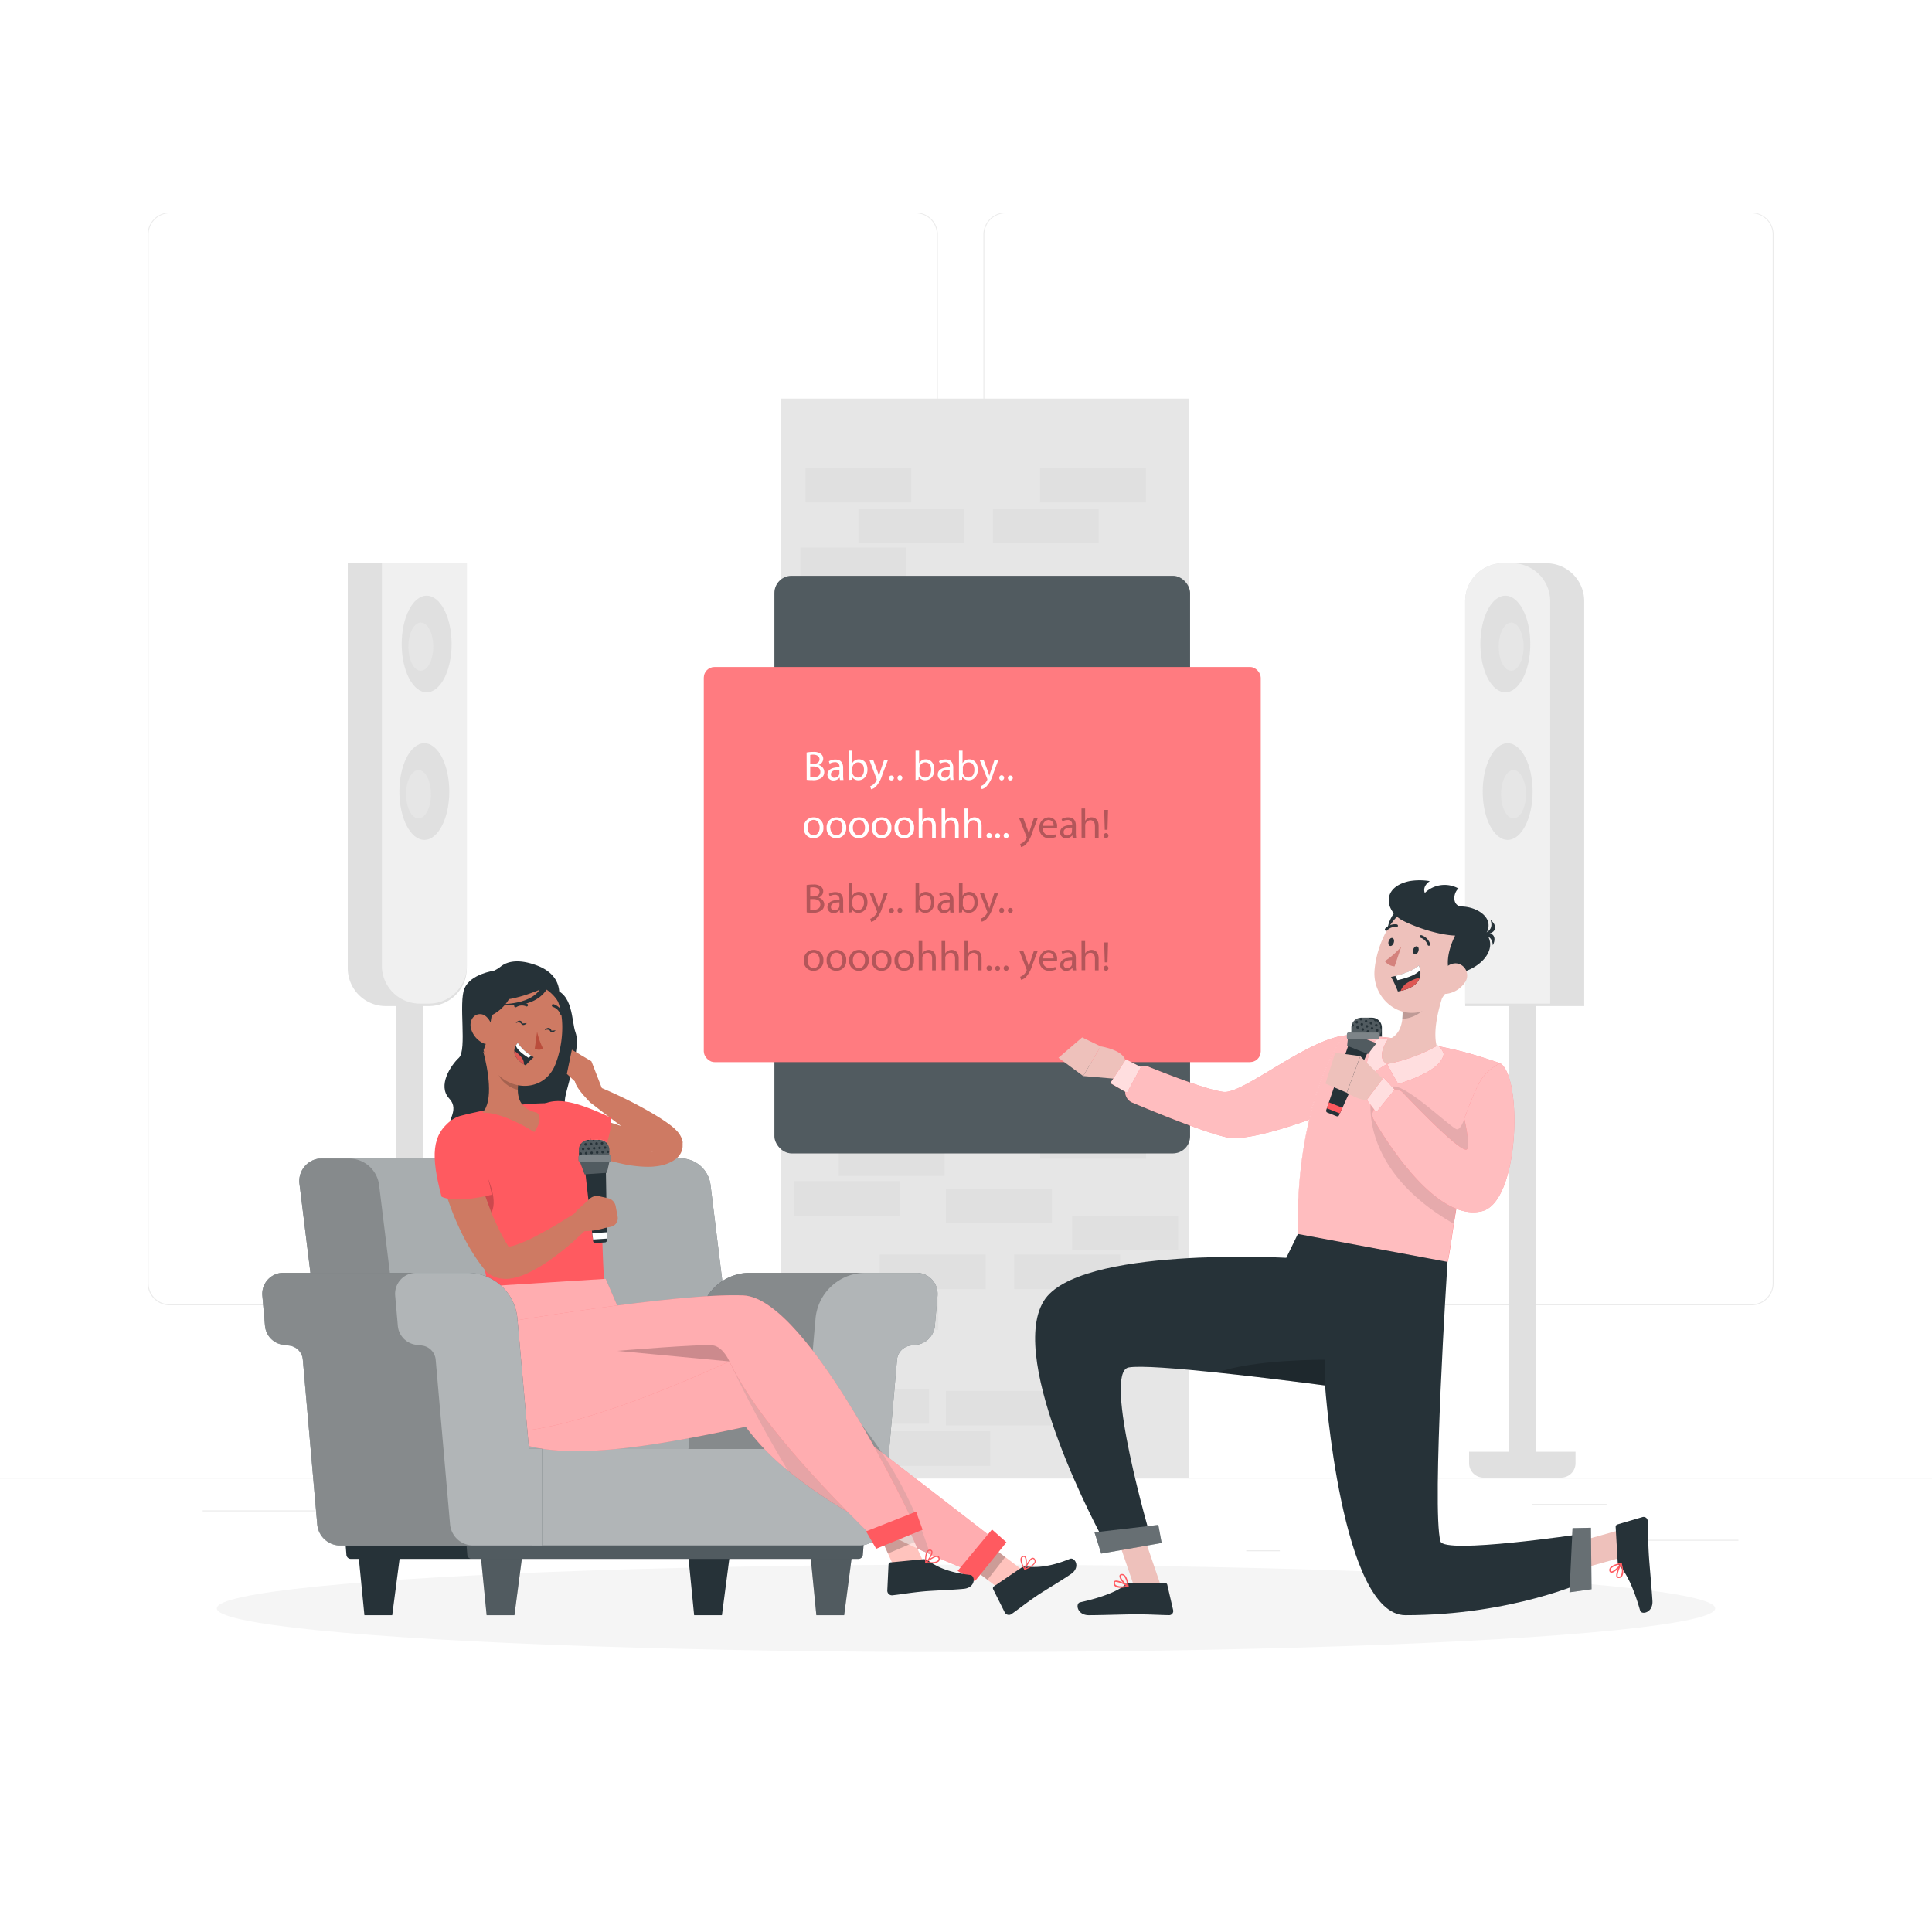 <svg class="animated" id="freepik_stories-karaoke" xmlns="http://www.w3.org/2000/svg" viewBox="0 0 500 500" version="1.1" xmlns:xlink="http://www.w3.org/1999/xlink" xmlns:svgjs="http://svgjs.com/svgjs"><style>svg#freepik_stories-karaoke:not(.animated) .animable {opacity: 0;}svg#freepik_stories-karaoke.animated #freepik--background-complete--inject-2 {animation: 1s 1 forwards cubic-bezier(.36,-0.01,.5,1.38) slideRight;animation-delay: 0s;}svg#freepik_stories-karaoke.animated #freepik--Shadow--inject-2 {animation: 1s 1 forwards cubic-bezier(.36,-0.01,.5,1.38) slideUp;animation-delay: 0s;}svg#freepik_stories-karaoke.animated #freepik--Screen--inject-2 {animation: 1s 1 forwards cubic-bezier(.36,-0.01,.5,1.38) slideUp;animation-delay: 0s;}svg#freepik_stories-karaoke.animated #freepik--character-2--inject-2 {animation: 1s 1 forwards cubic-bezier(.36,-0.01,.5,1.38) fadeIn,1.5s Infinite  linear wind;animation-delay: 0s,1s;}svg#freepik_stories-karaoke.animated #freepik--character-1--inject-2 {animation: 1s 1 forwards cubic-bezier(.36,-0.01,.5,1.38) slideLeft;animation-delay: 0s;}            @keyframes slideRight {                0% {                    opacity: 0;                    transform: translateX(30px);                }                100% {                    opacity: 1;                    transform: translateX(0);                }            }                    @keyframes slideUp {                0% {                    opacity: 0;                    transform: translateY(30px);                }                100% {                    opacity: 1;                    transform: inherit;                }            }                    @keyframes fadeIn {                0% {                    opacity: 0;                }                100% {                    opacity: 1;                }            }                    @keyframes wind {                0% {                    transform: rotate( 0deg );                }                25% {                    transform: rotate( 1deg );                }                75% {                    transform: rotate( -1deg );                }            }                    @keyframes slideLeft {                0% {                    opacity: 0;                    transform: translateX(-30px);                }                100% {                    opacity: 1;                    transform: translateX(0);                }            }        </style><g id="freepik--background-complete--inject-2" class="animable" style="transform-origin: 250px 228.23px;"><rect y="382.4" width="500" height="0.25" style="fill: rgb(235, 235, 235); transform-origin: 250px 382.525px;" id="eleq6enx48oew" class="animable"></rect><rect x="416.78" y="398.49" width="33.12" height="0.25" style="fill: rgb(235, 235, 235); transform-origin: 433.34px 398.615px;" id="elzwzbphmjei" class="animable"></rect><rect x="322.53" y="401.21" width="8.69" height="0.25" style="fill: rgb(235, 235, 235); transform-origin: 326.875px 401.335px;" id="elwwi9q5xsow" class="animable"></rect><rect x="396.59" y="389.21" width="19.19" height="0.25" style="fill: rgb(235, 235, 235); transform-origin: 406.185px 389.335px;" id="elatxafoj2ii" class="animable"></rect><rect x="52.46" y="390.89" width="43.19" height="0.25" style="fill: rgb(235, 235, 235); transform-origin: 74.055px 391.015px;" id="elzl46pprn2af" class="animable"></rect><rect x="104.56" y="390.89" width="6.33" height="0.25" style="fill: rgb(235, 235, 235); transform-origin: 107.725px 391.015px;" id="ely6pb07jojj" class="animable"></rect><rect x="131.47" y="395.11" width="93.68" height="0.25" style="fill: rgb(235, 235, 235); transform-origin: 178.31px 395.235px;" id="elwahf0pl3tn" class="animable"></rect><path d="M237,337.8H43.91a5.71,5.71,0,0,1-5.7-5.71V60.66A5.71,5.71,0,0,1,43.91,55H237a5.71,5.71,0,0,1,5.71,5.71V332.09A5.71,5.71,0,0,1,237,337.8ZM43.91,55.2a5.46,5.46,0,0,0-5.45,5.46V332.09a5.46,5.46,0,0,0,5.45,5.46H237a5.47,5.47,0,0,0,5.46-5.46V60.66A5.47,5.47,0,0,0,237,55.2Z" style="fill: rgb(235, 235, 235); transform-origin: 140.46px 196.4px;" id="ela11q0n71vkf" class="animable"></path><path d="M453.31,337.8H260.21a5.72,5.72,0,0,1-5.71-5.71V60.66A5.72,5.72,0,0,1,260.21,55h193.1A5.71,5.71,0,0,1,459,60.66V332.09A5.71,5.71,0,0,1,453.31,337.8ZM260.21,55.2a5.47,5.47,0,0,0-5.46,5.46V332.09a5.47,5.47,0,0,0,5.46,5.46h193.1a5.47,5.47,0,0,0,5.46-5.46V60.66a5.47,5.47,0,0,0-5.46-5.46Z" style="fill: rgb(235, 235, 235); transform-origin: 356.75px 196.4px;" id="eluxy9sln3brd" class="animable"></path><rect x="202.12" y="103.15" width="105.51" height="279.25" style="fill: rgb(230, 230, 230); transform-origin: 254.875px 242.775px;" id="elpz9ciundu3" class="animable"></rect><path d="M106,380.69h0a3.45,3.45,0,0,0,3.44-3.44V243.84a3.44,3.44,0,0,0-3.44-3.43h0a3.44,3.44,0,0,0-3.43,3.43V377.25A3.44,3.44,0,0,0,106,380.69Z" style="fill: rgb(224, 224, 224); transform-origin: 106.005px 310.55px;" id="ell1oyj353z6" class="animable"></path><path d="M90,145.77h30.81a0,0,0,0,1,0,0V250.56a9.81,9.81,0,0,1-9.81,9.81H99.82A9.81,9.81,0,0,1,90,250.56V145.77A0,0,0,0,1,90,145.77Z" style="fill: rgb(224, 224, 224); transform-origin: 105.405px 203.07px;" id="elzntnkbn96a9" class="animable"></path><path d="M98.82,145.77h22a0,0,0,0,1,0,0V249.92a9.81,9.81,0,0,1-9.81,9.81h-2.37a9.81,9.81,0,0,1-9.81-9.81V145.77A0,0,0,0,1,98.82,145.77Z" style="fill: rgb(240, 240, 240); transform-origin: 109.82px 202.75px;" id="eldz1uqeppfym" class="animable"></path><path d="M116.88,166.67c0,6.91-2.89,12.51-6.46,12.51s-6.46-5.6-6.46-12.51,2.89-12.5,6.46-12.5S116.88,159.77,116.88,166.67Z" style="fill: rgb(224, 224, 224); transform-origin: 110.42px 166.675px;" id="el7a1fkdr7xgp" class="animable"></path><ellipse cx="108.91" cy="167.36" rx="3.22" ry="6.24" style="fill: rgb(230, 230, 230); transform-origin: 108.91px 167.36px;" id="el8sg81u0pr85" class="animable"></ellipse><ellipse cx="109.82" cy="204.86" rx="6.46" ry="12.51" style="fill: rgb(224, 224, 224); transform-origin: 109.82px 204.86px;" id="elf4f3h1orgdp" class="animable"></ellipse><path d="M111.53,205.54c0,3.45-1.44,6.25-3.22,6.25s-3.23-2.8-3.23-6.25,1.45-6.24,3.23-6.24S111.53,202.1,111.53,205.54Z" style="fill: rgb(230, 230, 230); transform-origin: 108.305px 205.545px;" id="elomr0zfhtbtj" class="animable"></path><path d="M96,375.71h20.08a3.73,3.73,0,0,1,3.73,3.73v3a0,0,0,0,1,0,0H92.26a0,0,0,0,1,0,0v-3A3.73,3.73,0,0,1,96,375.71Z" style="fill: rgb(224, 224, 224); transform-origin: 106.035px 379.075px;" id="eln0jarwp74kq" class="animable"></path><path d="M394,380.69h0a3.45,3.45,0,0,1-3.44-3.44V243.84a3.44,3.44,0,0,1,3.44-3.43h0a3.44,3.44,0,0,1,3.43,3.43V377.25A3.44,3.44,0,0,1,394,380.69Z" style="fill: rgb(224, 224, 224); transform-origin: 393.995px 310.55px;" id="elr5qbqkqjvp" class="animable"></path><g id="elvn8d5fqtxh"><path d="M389,145.77h11.18a9.81,9.81,0,0,1,9.81,9.81V260.37a0,0,0,0,1,0,0H379.19a0,0,0,0,1,0,0V155.59A9.81,9.81,0,0,1,389,145.77Z" style="fill: rgb(224, 224, 224); transform-origin: 394.59px 203.07px; transform: rotate(180deg);" class="animable" id="el100g9rmulhkb"></path></g><g id="elwz7aixqr1y"><path d="M389,145.77h2.37a9.81,9.81,0,0,1,9.81,9.81V259.74a0,0,0,0,1,0,0h-22a0,0,0,0,1,0,0V155.59A9.81,9.81,0,0,1,389,145.77Z" style="fill: rgb(240, 240, 240); transform-origin: 390.18px 202.755px; transform: rotate(180deg);" class="animable" id="eldm2zisyxngp"></path></g><path d="M383.12,166.67c0,6.91,2.89,12.51,6.46,12.51s6.46-5.6,6.46-12.51-2.89-12.5-6.46-12.5S383.12,159.77,383.12,166.67Z" style="fill: rgb(224, 224, 224); transform-origin: 389.58px 166.675px;" id="elgrtk4bf998a" class="animable"></path><ellipse cx="391.09" cy="167.36" rx="3.22" ry="6.24" style="fill: rgb(230, 230, 230); transform-origin: 391.09px 167.36px;" id="el8q1e60sfi5u" class="animable"></ellipse><ellipse cx="390.18" cy="204.86" rx="6.46" ry="12.51" style="fill: rgb(224, 224, 224); transform-origin: 390.18px 204.86px;" id="elzvfdnp3z8lc" class="animable"></ellipse><path d="M388.47,205.54c0,3.45,1.44,6.25,3.22,6.25s3.23-2.8,3.23-6.25-1.45-6.24-3.23-6.24S388.47,202.1,388.47,205.54Z" style="fill: rgb(230, 230, 230); transform-origin: 391.695px 205.545px;" id="elhudkbw5m4qi" class="animable"></path><g id="elayxz29k046k"><path d="M380.21,375.71h27.53a0,0,0,0,1,0,0v3A3.73,3.73,0,0,1,404,382.4H383.93a3.73,3.73,0,0,1-3.73-3.73v-3A0,0,0,0,1,380.21,375.71Z" style="fill: rgb(224, 224, 224); transform-origin: 393.97px 379.035px; transform: rotate(180deg);" class="animable" id="el9hn7tjoo8o"></path></g><rect x="208.45" y="121.09" width="27.41" height="8.94" style="fill: rgb(224, 224, 224); transform-origin: 222.155px 125.56px;" id="eltbq4k59aol" class="animable"></rect><rect x="222.16" y="131.65" width="27.41" height="8.94" style="fill: rgb(224, 224, 224); transform-origin: 235.865px 136.12px;" id="eljv8ri96ynxh" class="animable"></rect><rect x="207.15" y="141.7" width="27.41" height="8.94" style="fill: rgb(224, 224, 224); transform-origin: 220.855px 146.17px;" id="elp31es9nrkps" class="animable"></rect><rect x="267.57" y="160.91" width="27.41" height="8.94" style="fill: rgb(224, 224, 224); transform-origin: 281.275px 165.38px;" id="elcgi32ibxh5w" class="animable"></rect><rect x="279.2" y="150.64" width="27.41" height="8.94" style="fill: rgb(224, 224, 224); transform-origin: 292.905px 155.11px;" id="elgs8pk6s929w" class="animable"></rect><rect x="256.94" y="131.65" width="27.41" height="8.94" style="fill: rgb(224, 224, 224); transform-origin: 270.645px 136.12px;" id="elt2y1ixlpreg" class="animable"></rect><rect x="269.17" y="121.09" width="27.41" height="8.94" style="fill: rgb(224, 224, 224); transform-origin: 282.875px 125.56px;" id="elpokyp7d0wh" class="animable"></rect><rect x="215.45" y="165.38" width="27.41" height="8.94" style="fill: rgb(224, 224, 224); transform-origin: 229.155px 169.85px;" id="elpnnkajv1jq" class="animable"></rect><g id="elgo7znjiqw7f"><rect x="276.17" y="335.24" width="27.41" height="8.94" style="fill: rgb(224, 224, 224); transform-origin: 289.875px 339.71px; transform: rotate(180deg);" class="animable" id="el4v3rr8e9ekm"></rect></g><g id="elyp0gk5ktf7a"><rect x="213.02" y="359.51" width="27.41" height="8.94" style="fill: rgb(224, 224, 224); transform-origin: 226.725px 363.98px; transform: rotate(180deg);" class="animable" id="el8axgfa6gtt"></rect></g><g id="elj8rq8ym7f1i"><rect x="228.86" y="370.43" width="27.41" height="8.94" style="fill: rgb(224, 224, 224); transform-origin: 242.565px 374.9px; transform: rotate(180deg);" class="animable" id="el1p19u0ujnkw"></rect></g><g id="elrg5nyrfbzu"><rect x="262.47" y="324.67" width="27.41" height="8.94" style="fill: rgb(224, 224, 224); transform-origin: 276.175px 329.14px; transform: rotate(180deg);" class="animable" id="elkqit0u11zni"></rect></g><g id="elvo97h74b61f"><rect x="277.48" y="314.62" width="27.41" height="8.94" style="fill: rgb(224, 224, 224); transform-origin: 291.185px 319.09px; transform: rotate(180deg);" class="animable" id="eltqykddx449"></rect></g><g id="el2twasdqjx1p"><rect x="217.06" y="295.41" width="27.41" height="8.94" style="fill: rgb(224, 224, 224); transform-origin: 230.765px 299.88px; transform: rotate(180deg);" class="animable" id="eli9mr134kwd"></rect></g><g id="elmeeb0m2s5ga"><rect x="205.42" y="305.68" width="27.41" height="8.94" style="fill: rgb(224, 224, 224); transform-origin: 219.125px 310.15px; transform: rotate(180deg);" class="animable" id="ellkj48hzh5sf"></rect></g><g id="ela7ip5zz9fkq"><rect x="227.68" y="324.67" width="27.41" height="8.94" style="fill: rgb(224, 224, 224); transform-origin: 241.385px 329.14px; transform: rotate(180deg);" class="animable" id="elyq0x6mq1b3"></rect></g><g id="elmwsgpm58sj"><rect x="215.45" y="335.24" width="27.41" height="8.94" style="fill: rgb(224, 224, 224); transform-origin: 229.155px 339.71px; transform: rotate(180deg);" class="animable" id="elmwpl9hu9ix"></rect></g><g id="eluw2967iwo8a"><rect x="269.18" y="290.94" width="27.41" height="8.94" style="fill: rgb(224, 224, 224); transform-origin: 282.885px 295.41px; transform: rotate(180deg);" class="animable" id="elvsdyxd0uvos"></rect></g><g id="elf9pabz5sids"><rect x="244.8" y="307.66" width="27.41" height="8.94" style="fill: rgb(224, 224, 224); transform-origin: 258.505px 312.13px; transform: rotate(180deg);" class="animable" id="el8rv3t0zmpu8"></rect></g><g id="el3o3ftmpuqji"><rect x="244.8" y="359.97" width="27.41" height="8.94" style="fill: rgb(224, 224, 224); transform-origin: 258.505px 364.44px; transform: rotate(180deg);" class="animable" id="elo825eh42ka"></rect></g></g><g id="freepik--Shadow--inject-2" class="animable" style="transform-origin: 250px 416.24px;"><ellipse id="freepik--path--inject-2" cx="250" cy="416.24" rx="193.89" ry="11.32" style="fill: rgb(245, 245, 245); transform-origin: 250px 416.24px;" class="animable"></ellipse></g><g id="freepik--Screen--inject-2" class="animable" style="transform-origin: 254.205px 223.755px;"><g id="elaufpcwcy01w"><rect x="200.42" y="149.02" width="107.57" height="149.47" rx="4.45" style="fill: rgb(38, 50, 56); transform-origin: 254.205px 223.755px; transform: rotate(90deg);" class="animable" id="eljxf5hyxiqhe"></rect></g><g id="eliski4inbbt"><rect x="200.42" y="149.02" width="107.57" height="149.47" rx="4.45" style="fill: rgb(255, 255, 255); isolation: isolate; opacity: 0.2; transform-origin: 254.205px 223.755px; transform: rotate(90deg);" class="animable" id="elb5eambk5arm"></rect></g><rect x="182.15" y="172.63" width="144.12" height="102.23" rx="2.76" style="fill: #FF5A60; transform-origin: 254.21px 223.745px;" id="eld89s3iftheu" class="animable"></rect><g id="elq3mmk3nteep"><rect x="182.15" y="172.63" width="144.12" height="102.23" rx="2.76" style="fill: rgb(255, 255, 255); isolation: isolate; opacity: 0.2; transform-origin: 254.21px 223.745px;" class="animable" id="elrocrek6v95a"></rect></g><path d="M208.75,194.75a8.7,8.7,0,0,1,1.7-.15,3,3,0,0,1,2,.52,1.53,1.53,0,0,1,.6,1.27,1.72,1.72,0,0,1-1.22,1.59v0a1.87,1.87,0,0,1,1.49,1.81,1.94,1.94,0,0,1-.61,1.44,3.65,3.65,0,0,1-2.5.67,11.57,11.57,0,0,1-1.44-.08Zm.93,2.95h.85c1,0,1.56-.51,1.56-1.21s-.64-1.18-1.59-1.18a4,4,0,0,0-.82.07Zm0,3.45a4,4,0,0,0,.78,0c1,0,1.85-.36,1.85-1.4s-.84-1.39-1.86-1.39h-.77Z" style="fill: rgb(255, 255, 255); transform-origin: 211.035px 198.252px;" id="eltekhkztgbkh" class="animable"></path><path d="M217.38,201.86l-.08-.65h0a1.94,1.94,0,0,1-1.58.77,1.47,1.47,0,0,1-1.58-1.49c0-1.25,1.11-1.93,3.11-1.92v-.11a1.07,1.07,0,0,0-1.18-1.2,2.57,2.57,0,0,0-1.35.39l-.21-.62a3.21,3.21,0,0,1,1.7-.46c1.58,0,2,1.08,2,2.11v1.94a7.75,7.75,0,0,0,.08,1.24Zm-.14-2.64c-1,0-2.19.16-2.19,1.16a.83.83,0,0,0,.88.9,1.3,1.3,0,0,0,1.26-.86,1.11,1.11,0,0,0,.05-.3Z" style="fill: rgb(255, 255, 255); transform-origin: 216.215px 199.277px;" id="ellrm0m7420wd" class="animable"></path><path d="M219.62,201.86c0-.35,0-.88,0-1.34v-6.25h.94v3.25h0a1.92,1.92,0,0,1,1.76-1c1.29,0,2.19,1.07,2.18,2.64,0,1.85-1.16,2.77-2.32,2.77a1.83,1.83,0,0,1-1.73-1h0l0,.86Zm1-2.07a2,2,0,0,0,0,.34,1.45,1.45,0,0,0,1.41,1.1c1,0,1.57-.8,1.57-2s-.53-1.93-1.54-1.93a1.5,1.5,0,0,0-1.43,1.16,2,2,0,0,0-.05.38Z" style="fill: rgb(255, 255, 255); transform-origin: 222.06px 198.101px;" id="eldezu0vfz45l" class="animable"></path><path d="M226,196.68l1.13,3.06c.12.34.25.75.33,1.06h0c.1-.31.21-.7.33-1.08l1-3h1l-1.42,3.69a7.78,7.78,0,0,1-1.77,3.24,2.48,2.48,0,0,1-1.16.61l-.23-.79a2.38,2.38,0,0,0,.82-.46,2.69,2.69,0,0,0,.79-1.05.54.54,0,0,0,.08-.22.73.73,0,0,0-.07-.25L225,196.68Z" style="fill: rgb(255, 255, 255); transform-origin: 227.395px 200.47px;" id="elouzkx6fn50k" class="animable"></path><path d="M230.07,201.3a.64.64,0,1,1,.63.68A.63.63,0,0,1,230.07,201.3Z" style="fill: rgb(255, 255, 255); transform-origin: 230.708px 201.34px;" id="elmhtdz153p4l" class="animable"></path><path d="M232.28,201.3a.63.63,0,0,1,.64-.67.68.68,0,0,1,0,1.35A.63.63,0,0,1,232.28,201.3Z" style="fill: rgb(255, 255, 255); transform-origin: 232.898px 201.305px;" id="elzbru0gc7ql" class="animable"></path><path d="M236.94,201.86c0-.35,0-.88,0-1.34v-6.25h.93v3.25h0a1.92,1.92,0,0,1,1.76-1c1.28,0,2.19,1.07,2.18,2.64,0,1.85-1.16,2.77-2.32,2.77a1.83,1.83,0,0,1-1.73-1h0l-.05.86Zm1-2.07a2,2,0,0,0,.05.34,1.45,1.45,0,0,0,1.41,1.1c1,0,1.57-.8,1.57-2s-.53-1.93-1.54-1.93a1.5,1.5,0,0,0-1.43,1.16,1.89,1.89,0,0,0-.06.38Z" style="fill: rgb(255, 255, 255); transform-origin: 239.375px 198.101px;" id="elm8vh98zzic" class="animable"></path><path d="M245.93,201.86l-.07-.65h0a2,2,0,0,1-1.59.77,1.47,1.47,0,0,1-1.58-1.49c0-1.25,1.11-1.93,3.11-1.92v-.11a1.07,1.07,0,0,0-1.17-1.2,2.52,2.52,0,0,0-1.35.39L243,197a3.21,3.21,0,0,1,1.7-.46c1.59,0,2,1.08,2,2.11v1.94a6.68,6.68,0,0,0,.09,1.24Zm-.14-2.64c-1,0-2.19.16-2.19,1.16a.84.84,0,0,0,.89.9,1.3,1.3,0,0,0,1.25-.86,1.11,1.11,0,0,0,0-.3Z" style="fill: rgb(255, 255, 255); transform-origin: 244.74px 199.262px;" id="el2srmscvvevp" class="animable"></path><path d="M248.18,201.86c0-.35,0-.88,0-1.34v-6.25h.93v3.25h0a1.92,1.92,0,0,1,1.77-1c1.28,0,2.19,1.07,2.18,2.64,0,1.85-1.17,2.77-2.32,2.77a1.85,1.85,0,0,1-1.74-1h0l0,.86Zm1-2.07a2,2,0,0,0,0,.34,1.45,1.45,0,0,0,1.41,1.1c1,0,1.58-.8,1.58-2s-.54-1.93-1.54-1.93a1.51,1.51,0,0,0-1.44,1.16,2,2,0,0,0,0,.38Z" style="fill: rgb(255, 255, 255); transform-origin: 250.62px 198.101px;" id="el5oeuq3sz1mp" class="animable"></path><path d="M254.57,196.68l1.13,3.06c.12.34.25.75.33,1.06h0c.09-.31.2-.7.33-1.08l1-3h1L257,200.37a7.89,7.89,0,0,1-1.78,3.24,2.5,2.5,0,0,1-1.15.61l-.24-.79a2.21,2.21,0,0,0,.82-.46,2.8,2.8,0,0,0,.8-1.05.67.67,0,0,0,.07-.22.93.93,0,0,0-.06-.25l-1.92-4.77Z" style="fill: rgb(255, 255, 255); transform-origin: 255.95px 200.45px;" id="el8oimf4opf4i" class="animable"></path><path d="M258.62,201.3a.63.63,0,0,1,.64-.67.68.68,0,0,1,0,1.35A.63.63,0,0,1,258.62,201.3Z" style="fill: rgb(255, 255, 255); transform-origin: 259.238px 201.305px;" id="ellj69lqp8g7" class="animable"></path><path d="M260.83,201.3a.64.64,0,1,1,.63.68A.63.63,0,0,1,260.83,201.3Z" style="fill: rgb(255, 255, 255); transform-origin: 261.468px 201.34px;" id="eliev0cprvob" class="animable"></path><path d="M213.09,214.18a2.53,2.53,0,0,1-2.58,2.75,2.46,2.46,0,0,1-2.48-2.66,2.52,2.52,0,0,1,2.57-2.75A2.45,2.45,0,0,1,213.09,214.18Zm-4.11,0c0,1.14.65,2,1.57,2s1.58-.84,1.58-2c0-.87-.44-2-1.56-2S209,213.25,209,214.23Z" style="fill: rgb(255, 255, 255); transform-origin: 210.56px 214.225px;" id="el2sf6e8jd8c2" class="animable"></path><path d="M219,214.18a2.53,2.53,0,0,1-2.58,2.75,2.46,2.46,0,0,1-2.48-2.66,2.52,2.52,0,0,1,2.57-2.75A2.45,2.45,0,0,1,219,214.18Zm-4.11,0c0,1.14.65,2,1.57,2s1.57-.84,1.57-2c0-.87-.43-2-1.55-2S214.85,213.25,214.85,214.23Z" style="fill: rgb(255, 255, 255); transform-origin: 216.47px 214.225px;" id="elg3oox5xgbt" class="animable"></path><path d="M224.83,214.18a2.53,2.53,0,0,1-2.58,2.75,2.46,2.46,0,0,1-2.48-2.66,2.52,2.52,0,0,1,2.56-2.75A2.45,2.45,0,0,1,224.83,214.18Zm-4.11,0c0,1.14.65,2,1.57,2s1.57-.84,1.57-2c0-.87-.44-2-1.55-2S220.72,213.25,220.72,214.23Z" style="fill: rgb(255, 255, 255); transform-origin: 222.3px 214.225px;" id="elw4vnciil31" class="animable"></path><path d="M230.69,214.18a2.52,2.52,0,0,1-2.57,2.75,2.46,2.46,0,0,1-2.48-2.66,2.52,2.52,0,0,1,2.56-2.75A2.45,2.45,0,0,1,230.69,214.18Zm-4.1,0c0,1.14.65,2,1.57,2s1.57-.84,1.57-2c0-.87-.44-2-1.55-2S226.59,213.25,226.59,214.23Z" style="fill: rgb(255, 255, 255); transform-origin: 228.165px 214.225px;" id="el1nffe3ix3xi" class="animable"></path><path d="M236.56,214.18a2.52,2.52,0,0,1-2.57,2.75,2.47,2.47,0,0,1-2.49-2.66,2.53,2.53,0,0,1,2.57-2.75A2.45,2.45,0,0,1,236.56,214.18Zm-4.1,0c0,1.14.65,2,1.57,2s1.57-.84,1.57-2c0-.87-.44-2-1.55-2S232.46,213.25,232.46,214.23Z" style="fill: rgb(255, 255, 255); transform-origin: 234.03px 214.225px;" id="eleajf0wir5xa" class="animable"></path><path d="M237.75,209.22h.94v3.23h0a1.82,1.82,0,0,1,.68-.67,1.88,1.88,0,0,1,1-.26c.69,0,1.81.43,1.81,2.21v3.08h-.95v-3c0-.84-.31-1.54-1.19-1.54a1.36,1.36,0,0,0-1.27.94,1.23,1.23,0,0,0-.06.45v3.12h-.94Z" style="fill: rgb(255, 255, 255); transform-origin: 239.965px 213.015px;" id="el4a9yljky8se" class="animable"></path><path d="M243.68,209.22h.94v3.23h0a1.82,1.82,0,0,1,.68-.67,1.94,1.94,0,0,1,1-.26c.7,0,1.81.43,1.81,2.21v3.08h-.94v-3c0-.84-.31-1.54-1.2-1.54a1.35,1.35,0,0,0-1.26.94,1,1,0,0,0-.07.45v3.12h-.94Z" style="fill: rgb(255, 255, 255); transform-origin: 245.895px 213.015px;" id="el07egpqy7ei0i" class="animable"></path><path d="M249.61,209.22h.95v3.23h0a1.79,1.79,0,0,1,.67-.67,1.94,1.94,0,0,1,1-.26c.7,0,1.81.43,1.81,2.21v3.08h-.94v-3c0-.84-.31-1.54-1.2-1.54a1.35,1.35,0,0,0-1.26.94,1.23,1.23,0,0,0-.06.45v3.12h-.95Z" style="fill: rgb(255, 255, 255); transform-origin: 251.825px 213.015px;" id="elnx3qn3d25" class="animable"></path><path d="M255.32,216.26a.64.64,0,0,1,.65-.68.68.68,0,1,1-.65.68Z" style="fill: rgb(255, 255, 255); transform-origin: 255.999px 216.259px;" id="elj9szkxui1y" class="animable"></path><path d="M257.54,216.26a.64.64,0,1,1,.63.67A.63.63,0,0,1,257.54,216.26Z" style="fill: rgb(255, 255, 255); transform-origin: 258.179px 216.29px;" id="elj4p886fslmf" class="animable"></path><path d="M259.75,216.26a.64.64,0,0,1,.64-.68.63.63,0,0,1,.63.68.62.62,0,0,1-.64.67A.63.63,0,0,1,259.75,216.26Z" style="fill: rgb(255, 255, 255); transform-origin: 260.385px 216.255px;" id="el4fidzgxv97k" class="animable"></path><g id="elxxhsdfaazpk"><path d="M264.79,211.63l1.14,3.06c.12.35.24.75.33,1.06h0c.1-.31.2-.7.33-1.08l1-3h1l-1.41,3.7a7.93,7.93,0,0,1-1.77,3.24,2.69,2.69,0,0,1-1.16.61l-.23-.8a2.38,2.38,0,0,0,.82-.46,2.72,2.72,0,0,0,.79-1,.9.9,0,0,0,.08-.23.93.93,0,0,0-.07-.24l-1.91-4.78Z" style="opacity: 0.3; transform-origin: 266.16px 215.425px;" class="animable" id="el774db4wv395"></path></g><g id="elqc4crfpz43p"><path d="M269.9,214.39a1.67,1.67,0,0,0,1.78,1.8,3.38,3.38,0,0,0,1.43-.27l.16.68a4.15,4.15,0,0,1-1.72.32,2.4,2.4,0,0,1-2.54-2.61,2.51,2.51,0,0,1,2.42-2.79,2.19,2.19,0,0,1,2.14,2.44,3.55,3.55,0,0,1,0,.43Zm2.76-.67a1.34,1.34,0,0,0-1.3-1.53,1.57,1.57,0,0,0-1.45,1.53Z" style="opacity: 0.3; transform-origin: 271.289px 214.222px;" class="animable" id="elzff0x8hudi9"></path></g><g id="elm959f9e366"><path d="M277.6,216.81l-.07-.65h0a1.93,1.93,0,0,1-1.59.77,1.47,1.47,0,0,1-1.58-1.49c0-1.25,1.11-1.93,3.11-1.92v-.11a1.07,1.07,0,0,0-1.17-1.2,2.52,2.52,0,0,0-1.35.39l-.22-.62a3.21,3.21,0,0,1,1.7-.46c1.59,0,2,1.08,2,2.12v1.93a6.68,6.68,0,0,0,.09,1.24Zm-.14-2.64c-1,0-2.19.16-2.19,1.17a.83.83,0,0,0,.89.89,1.28,1.28,0,0,0,1.25-.86,1.11,1.11,0,0,0,0-.3Z" style="opacity: 0.3; transform-origin: 276.44px 214.227px;" class="animable" id="el5f25pl910eg"></path></g><g id="elhsrypoag0kn"><path d="M279.89,209.22h.94v3.23h0a1.82,1.82,0,0,1,.68-.67,1.91,1.91,0,0,1,1-.26c.69,0,1.81.43,1.81,2.21v3.08h-.95v-3c0-.84-.31-1.54-1.19-1.54a1.37,1.37,0,0,0-1.27.94,1.23,1.23,0,0,0-.06.45v3.12h-.94Z" style="opacity: 0.3; transform-origin: 282.105px 213.015px;" class="animable" id="el62f8v9a141e"></path></g><g id="elb11ki8bt2ya"><path d="M285.64,216.27a.63.63,0,0,1,.63-.67.67.67,0,0,1,0,1.33A.63.63,0,0,1,285.64,216.27Zm.27-1.53-.15-5.14h1l-.14,5.14Z" style="opacity: 0.3; transform-origin: 286.249px 213.265px;" class="animable" id="elaunt3a67xj"></path></g><g id="el8mhpnyqico4"><g style="opacity: 0.3; transform-origin: 235.43px 233.585px;" class="animable" id="elsmkc53kxbo9"><path d="M208.75,229.06a8.7,8.7,0,0,1,1.7-.15,3,3,0,0,1,2,.52,1.54,1.54,0,0,1,.6,1.28,1.72,1.72,0,0,1-1.22,1.58v0a1.87,1.87,0,0,1,1.49,1.81,1.94,1.94,0,0,1-.61,1.44,3.65,3.65,0,0,1-2.5.68,11.15,11.15,0,0,1-1.44-.09Zm.93,2.95h.85c1,0,1.56-.51,1.56-1.21s-.64-1.17-1.59-1.17a4.28,4.28,0,0,0-.82.06Zm0,3.46a5.3,5.3,0,0,0,.78,0c1,0,1.85-.35,1.85-1.4s-.84-1.39-1.86-1.39h-.77Z" id="elkvtsjr7aq9" class="animable" style="transform-origin: 211.035px 232.567px;"></path><path d="M217.38,236.17l-.08-.65h0a1.91,1.91,0,0,1-1.58.77,1.47,1.47,0,0,1-1.58-1.49c0-1.25,1.11-1.93,3.11-1.92v-.11a1.07,1.07,0,0,0-1.18-1.2,2.57,2.57,0,0,0-1.35.39l-.21-.62a3.21,3.21,0,0,1,1.7-.46c1.58,0,2,1.08,2,2.12v1.93a7.75,7.75,0,0,0,.08,1.24Zm-.14-2.64c-1,0-2.19.16-2.19,1.17a.82.82,0,0,0,.88.89,1.29,1.29,0,0,0,1.26-.86,1.11,1.11,0,0,0,.05-.3Z" id="elbzam17akrat" class="animable" style="transform-origin: 216.215px 233.587px;"></path><path d="M219.62,236.17c0-.35,0-.88,0-1.34v-6.25h.94v3.25h0a1.92,1.92,0,0,1,1.76-1c1.29,0,2.19,1.07,2.18,2.64,0,1.85-1.16,2.77-2.32,2.77a1.84,1.84,0,0,1-1.73-1h0l0,.85Zm1-2.07a2,2,0,0,0,0,.34,1.45,1.45,0,0,0,1.41,1.1c1,0,1.57-.8,1.57-2s-.53-1.92-1.54-1.92a1.49,1.49,0,0,0-1.43,1.15,2.06,2.06,0,0,0-.05.39Z" id="elq0725qedw0k" class="animable" style="transform-origin: 222.06px 232.411px;"></path><path d="M226,231l1.13,3.06c.12.35.25.75.33,1.06h0c.1-.31.21-.7.33-1.08l1-3h1l-1.42,3.69a7.91,7.91,0,0,1-1.77,3.25,2.69,2.69,0,0,1-1.16.61l-.23-.8a2.38,2.38,0,0,0,.82-.46,2.72,2.72,0,0,0,.79-1A.62.62,0,0,0,227,236a.64.64,0,0,0-.07-.24L225,231Z" id="elkhr9wcf9ujm" class="animable" style="transform-origin: 227.395px 234.795px;"></path><path d="M230.07,235.62a.64.64,0,1,1,.63.67A.63.63,0,0,1,230.07,235.62Z" id="elvn998odpze" class="animable" style="transform-origin: 230.709px 235.65px;"></path><path d="M232.28,235.62a.64.64,0,0,1,.64-.68.68.68,0,0,1,0,1.35A.63.63,0,0,1,232.28,235.62Z" id="elo2d0cu4dpk" class="animable" style="transform-origin: 232.898px 235.615px;"></path><path d="M236.94,236.17c0-.35,0-.88,0-1.34v-6.25h.93v3.25h0a1.92,1.92,0,0,1,1.76-1c1.28,0,2.19,1.07,2.18,2.64,0,1.85-1.16,2.77-2.32,2.77a1.84,1.84,0,0,1-1.73-1h0l-.05.85Zm1-2.07a2,2,0,0,0,.05.34,1.45,1.45,0,0,0,1.41,1.1c1,0,1.57-.8,1.57-2s-.53-1.92-1.54-1.92a1.49,1.49,0,0,0-1.43,1.15,2,2,0,0,0-.06.39Z" id="el8gg0ia7h1t" class="animable" style="transform-origin: 239.375px 232.411px;"></path><path d="M245.93,236.17l-.07-.65h0a1.93,1.93,0,0,1-1.59.77,1.47,1.47,0,0,1-1.58-1.49c0-1.25,1.11-1.93,3.11-1.92v-.11a1.07,1.07,0,0,0-1.17-1.2,2.52,2.52,0,0,0-1.35.39l-.22-.62a3.21,3.21,0,0,1,1.7-.46c1.59,0,2,1.08,2,2.12v1.93a6.68,6.68,0,0,0,.09,1.24Zm-.14-2.64c-1,0-2.19.16-2.19,1.17a.83.83,0,0,0,.89.89,1.28,1.28,0,0,0,1.25-.86,1.11,1.11,0,0,0,0-.3Z" id="elwdyum7ugmvo" class="animable" style="transform-origin: 244.77px 233.587px;"></path><path d="M248.18,236.17c0-.35,0-.88,0-1.34v-6.25h.93v3.25h0a1.92,1.92,0,0,1,1.77-1c1.28,0,2.19,1.07,2.18,2.64,0,1.85-1.17,2.77-2.32,2.77a1.86,1.86,0,0,1-1.74-1h0l0,.85Zm1-2.07a2,2,0,0,0,0,.34,1.45,1.45,0,0,0,1.41,1.1c1,0,1.58-.8,1.58-2s-.54-1.92-1.54-1.92a1.5,1.5,0,0,0-1.44,1.15,2.06,2.06,0,0,0,0,.39Z" id="eljhzze8z5rg" class="animable" style="transform-origin: 250.62px 232.411px;"></path><path d="M254.57,231l1.13,3.06c.12.35.25.75.33,1.06h0c.09-.31.2-.7.33-1.08l1-3h1L257,234.68a8,8,0,0,1-1.78,3.25,2.72,2.72,0,0,1-1.15.61l-.24-.8a2.21,2.21,0,0,0,.82-.46,2.84,2.84,0,0,0,.8-1,.79.79,0,0,0,.07-.23.81.81,0,0,0-.06-.24L253.54,231Z" id="elg4czcpvevvf" class="animable" style="transform-origin: 255.95px 234.77px;"></path><path d="M258.62,235.62a.64.64,0,0,1,.64-.68.68.68,0,0,1,0,1.35A.63.63,0,0,1,258.62,235.62Z" id="el8yhi55q04rx" class="animable" style="transform-origin: 259.238px 235.615px;"></path><path d="M260.83,235.62a.64.64,0,1,1,1.28,0,.64.64,0,1,1-1.28,0Z" id="ely7by7z05oof" class="animable" style="transform-origin: 261.47px 235.62px;"></path></g></g><g id="elk1ulstgzb3p"><g style="opacity: 0.3; transform-origin: 247.439px 248.55px;" class="animable" id="elrufn4ya6899"><path d="M213.09,248.49a2.53,2.53,0,0,1-2.58,2.75,2.46,2.46,0,0,1-2.48-2.66,2.53,2.53,0,0,1,2.57-2.75A2.45,2.45,0,0,1,213.09,248.49Zm-4.11.06c0,1.13.65,2,1.57,2s1.58-.85,1.58-2c0-.87-.44-2-1.56-2S209,247.56,209,248.55Z" id="elfsnrfqz7eov" class="animable" style="transform-origin: 210.56px 248.535px;"></path><path d="M219,248.49a2.53,2.53,0,0,1-2.58,2.75,2.46,2.46,0,0,1-2.48-2.66,2.53,2.53,0,0,1,2.57-2.75A2.45,2.45,0,0,1,219,248.49Zm-4.11.06c0,1.13.65,2,1.57,2s1.57-.85,1.57-2c0-.87-.43-2-1.55-2S214.85,247.56,214.85,248.55Z" id="eliuy8jb6vtd" class="animable" style="transform-origin: 216.47px 248.535px;"></path><path d="M224.83,248.49a2.53,2.53,0,0,1-2.58,2.75,2.46,2.46,0,0,1-2.48-2.66,2.53,2.53,0,0,1,2.56-2.75A2.45,2.45,0,0,1,224.83,248.49Zm-4.11.06c0,1.13.65,2,1.57,2s1.57-.85,1.57-2c0-.87-.44-2-1.55-2S220.72,247.56,220.72,248.55Z" id="elmhqlatkk1gj" class="animable" style="transform-origin: 222.3px 248.535px;"></path><path d="M230.69,248.49a2.52,2.52,0,0,1-2.57,2.75,2.46,2.46,0,0,1-2.48-2.66,2.53,2.53,0,0,1,2.56-2.75A2.45,2.45,0,0,1,230.69,248.49Zm-4.1.06c0,1.13.65,2,1.57,2s1.57-.85,1.57-2c0-.87-.44-2-1.55-2S226.59,247.56,226.59,248.55Z" id="elmwws53awgo" class="animable" style="transform-origin: 228.165px 248.535px;"></path><path d="M236.56,248.49a2.52,2.52,0,0,1-2.57,2.75,2.47,2.47,0,0,1-2.49-2.66,2.53,2.53,0,0,1,2.57-2.75A2.45,2.45,0,0,1,236.56,248.49Zm-4.1.06c0,1.13.65,2,1.57,2s1.57-.85,1.57-2c0-.87-.44-2-1.55-2S232.46,247.56,232.46,248.55Z" id="ellzk9ry3i75" class="animable" style="transform-origin: 234.03px 248.535px;"></path><path d="M237.75,243.53h.94v3.23h0a1.73,1.73,0,0,1,.68-.66,1.89,1.89,0,0,1,1-.27c.69,0,1.81.43,1.81,2.21v3.08h-.95v-3c0-.83-.31-1.54-1.19-1.54a1.36,1.36,0,0,0-1.27.94,1.23,1.23,0,0,0-.06.45v3.12h-.94Z" id="elcu02efhnhj" class="animable" style="transform-origin: 239.965px 247.325px;"></path><path d="M243.68,243.53h.94v3.23h0a1.73,1.73,0,0,1,.68-.66,2,2,0,0,1,1-.27c.7,0,1.81.43,1.81,2.21v3.08h-.94v-3c0-.83-.31-1.54-1.2-1.54a1.35,1.35,0,0,0-1.26.94,1,1,0,0,0-.07.45v3.12h-.94Z" id="el6ilhardkafe" class="animable" style="transform-origin: 245.895px 247.325px;"></path><path d="M249.61,243.53h.95v3.23h0a1.7,1.7,0,0,1,.67-.66,2,2,0,0,1,1-.27c.7,0,1.81.43,1.81,2.21v3.08h-.94v-3c0-.83-.31-1.54-1.2-1.54a1.35,1.35,0,0,0-1.26.94,1.23,1.23,0,0,0-.06.45v3.12h-.95Z" id="elfdy5qpj0tso" class="animable" style="transform-origin: 251.825px 247.325px;"></path><path d="M255.32,250.57a.64.64,0,0,1,.65-.68.68.68,0,1,1-.65.68Z" id="elbjtlfka51n8" class="animable" style="transform-origin: 255.999px 250.569px;"></path><path d="M257.54,250.57a.64.64,0,1,1,.63.67A.63.63,0,0,1,257.54,250.57Z" id="el5g1we9gqd3" class="animable" style="transform-origin: 258.179px 250.6px;"></path><path d="M259.75,250.57a.64.64,0,0,1,.64-.68.63.63,0,0,1,.63.68.62.62,0,0,1-.64.67A.63.63,0,0,1,259.75,250.57Z" id="elow87sof1ef" class="animable" style="transform-origin: 260.385px 250.565px;"></path><path d="M264.79,246l1.14,3.06c.12.34.24.74.33,1.05h0c.1-.31.2-.7.33-1.08l1-3h1l-1.41,3.69a7.93,7.93,0,0,1-1.77,3.24,2.69,2.69,0,0,1-1.16.61l-.23-.79a2.77,2.77,0,0,0,.82-.46,2.85,2.85,0,0,0,.79-1.05.79.79,0,0,0,.08-.23.93.93,0,0,0-.07-.24L263.77,246Z" id="el0haxly2dbb9a" class="animable" style="transform-origin: 266.18px 249.785px;"></path><path d="M269.9,248.71a1.66,1.66,0,0,0,1.78,1.79,3.4,3.4,0,0,0,1.43-.26l.16.67a4.15,4.15,0,0,1-1.72.32,2.4,2.4,0,0,1-2.54-2.61,2.51,2.51,0,0,1,2.42-2.79,2.2,2.2,0,0,1,2.14,2.44,3.94,3.94,0,0,1,0,.44Zm2.76-.68a1.34,1.34,0,0,0-1.3-1.53,1.57,1.57,0,0,0-1.45,1.53Z" id="elfhhfgnmm57p" class="animable" style="transform-origin: 271.289px 248.532px;"></path><path d="M277.6,251.12l-.07-.65h0a1.93,1.93,0,0,1-1.59.77,1.47,1.47,0,0,1-1.58-1.49c0-1.25,1.11-1.93,3.11-1.92v-.11a1.07,1.07,0,0,0-1.17-1.2,2.52,2.52,0,0,0-1.35.39l-.22-.62a3.21,3.21,0,0,1,1.7-.46c1.59,0,2,1.08,2,2.12v1.93a6.68,6.68,0,0,0,.09,1.24Zm-.14-2.64c-1,0-2.19.16-2.19,1.17a.84.84,0,0,0,.89.9,1.29,1.29,0,0,0,1.25-.87,1,1,0,0,0,0-.3Z" id="el24lg1egyolwh" class="animable" style="transform-origin: 276.44px 248.537px;"></path><path d="M279.89,243.53h.94v3.23h0a1.73,1.73,0,0,1,.68-.66,1.92,1.92,0,0,1,1-.27c.69,0,1.81.43,1.81,2.21v3.08h-.95v-3c0-.83-.31-1.54-1.19-1.54a1.37,1.37,0,0,0-1.27.94,1.23,1.23,0,0,0-.06.45v3.12h-.94Z" id="elh8by6f9lmi7" class="animable" style="transform-origin: 282.105px 247.325px;"></path><path d="M285.64,250.58a.63.63,0,0,1,.63-.67.67.67,0,0,1,0,1.33A.63.63,0,0,1,285.64,250.58Zm.27-1.53-.15-5.14h1l-.14,5.14Z" id="elxj1qhxvbol" class="animable" style="transform-origin: 286.249px 247.575px;"></path></g></g></g><g id="freepik--character-2--inject-2" class="animable" style="transform-origin: 347.773px 322.913px;"><path d="M349.56,267.9c-9.73-.31-27.54,15.23-32.86,14.68-4-.42-14.6-4.55-19.52-6.53a3,3,0,0,0-3.82,1.46l-1.84,3.73a3,3,0,0,0,1.52,4.1c5.8,2.44,18.7,7.74,24.45,9,7.53,1.66,31.42-8.42,31.42-8.42Z" style="fill: #FF5A60; transform-origin: 320.383px 281.21px;" id="el7dwxmc8yne" class="animable"></path><g id="el7a3tws2ve8f"><path d="M349.56,267.9c-9.73-.31-27.54,15.23-32.86,14.68-4-.42-14.6-4.55-19.52-6.53a3,3,0,0,0-3.82,1.46l-1.84,3.73a3,3,0,0,0,1.52,4.1c5.8,2.44,18.7,7.74,24.45,9,7.53,1.66,31.42-8.42,31.42-8.42Z" style="fill: rgb(255, 255, 255); opacity: 0.6; transform-origin: 320.383px 281.21px;" class="animable" id="elfh39lcq9lc"></path></g><polygon points="300.76 411.38 293.45 410.42 288.04 394.59 295.35 395.55 300.76 411.38" style="fill: rgb(238, 193, 187); transform-origin: 294.4px 402.985px;" id="eljptnofgnv4r" class="animable"></polygon><path d="M292.45,409.63h9a.65.65,0,0,1,.64.5l1.52,6.56a1.07,1.07,0,0,1-1.07,1.31c-2.89-.05-5-.22-8.65-.22-2.24,0-9,.23-12.09.23s-3.53-3.06-2.27-3.34c5.67-1.24,9.94-2.95,11.74-4.59A1.78,1.78,0,0,1,292.45,409.63Z" style="fill: rgb(38, 50, 56); transform-origin: 291.255px 413.82px;" id="elfmu3od46rcf" class="animable"></path><path d="M388.24,275.16A117.69,117.69,0,0,0,381,294.47c-1.31,4.6-2.32,9-3.11,13-1.87,9.42-2.57,16.69-3.24,19.1l-38.75-6.92c-.77-35,11.73-51.48,11.73-51.48a93.31,93.31,0,0,1,9.47.17c.67,0,1.35.1,2,.18,4.43.45,11.57,1.86,16.48,2.93,1,.23,2.07.49,3.08.74C383.78,273.56,388.24,275.16,388.24,275.16Z" style="fill: #FF5A60; transform-origin: 362.053px 297.345px;" id="el0spd4zj914hq" class="animable"></path><g id="elg1jsfua0dyd"><path d="M388.25,275.16a113.05,113.05,0,0,0-6.8,17.66c-.17.55-.33,1.1-.49,1.65-1.31,4.6-2.32,9-3.11,13-.67,3.4-1.2,6.52-1.62,9.23-.75,4.8-1.19,8.33-1.62,9.87l-38.75-6.92c-.77-35,11.73-51.48,11.73-51.48a93.31,93.31,0,0,1,9.47.17c.67,0,1.35.1,2,.18,4.43.45,11.57,1.86,16.48,2.93,1,.23,2.07.49,3.08.74C383.78,273.56,388.25,275.16,388.25,275.16Z" style="fill: rgb(255, 255, 255); opacity: 0.6; transform-origin: 362.038px 297.345px;" class="animable" id="elribk2biebh"></path></g><path d="M374.73,254.05c-2.05,5.09-5,14.58-1.93,18.86a16.62,16.62,0,0,1-13.65,2.48c-4.54-1-4.15-4.25-2.8-5.81,6.17-.21,6.86-4.63,6.63-8.95Z" style="fill: rgb(238, 193, 187); transform-origin: 365.087px 264.98px;" id="elry501fzfxr" class="animable"></path><g id="elqrih7bgiw3d"><path d="M369.94,256.74l-7,3.89a17.83,17.83,0,0,1-.05,3c2.32.13,5.89-1.72,6.58-4A7.88,7.88,0,0,0,369.94,256.74Z" style="opacity: 0.2; transform-origin: 366.416px 260.188px;" class="animable" id="elgai732n4w1b"></path></g><polygon points="284.98 402.07 300.64 399.31 299.77 394.64 283.25 396.57 284.98 402.07" style="fill: rgb(38, 50, 56); transform-origin: 291.945px 398.355px;" id="ell7n6mjlulag" class="animable"></polygon><path d="M361.31,235.64c-2,2.2-4,7.69.37,7.65S364.76,231.87,361.31,235.64Z" style="fill: rgb(38, 50, 56); transform-origin: 361.764px 239.082px;" id="el8mzk733bmhm" class="animable"></path><path d="M378.23,247.77c-2.69,6.79-3.92,10.91-8.58,13.3-7,3.58-14.53-2.48-13.92-10,.55-6.73,4.85-16.72,12.53-17.19A10.09,10.09,0,0,1,378.23,247.77Z" style="fill: rgb(238, 193, 187); transform-origin: 367.338px 247.994px;" id="elxfx7dmgg1bk" class="animable"></path><path d="M363.17,238.32c-4.57-2.28-6-8.64,1.56-10.28a15.79,15.79,0,0,1,5.3,0s-2,1.22-1.29,3.05a7.36,7.36,0,0,1,8.72-1.14c-1.42,1.11-1.73,4.58.89,4.65,4,.11,8.57,3,6.27,7,3.35,4.19-1.87,10-9.27,10.6-2-4.06,1.24-10.07,1.24-10.07C372.87,242,367.31,240.39,363.17,238.32Z" style="fill: rgb(38, 50, 56); transform-origin: 372.529px 240.008px;" id="elnldmtd51ekh" class="animable"></path><path d="M383.51,241.72s3.38-.48,2.23-3.66C388.27,240.18,386.43,242.13,383.51,241.72Z" style="fill: rgb(38, 50, 56); transform-origin: 385.223px 239.917px;" id="elqyg5bo4se2" class="animable"></path><path d="M382.82,242.24s3.28-1,3.53,2.41C387.79,241.69,385.31,240.67,382.82,242.24Z" style="fill: rgb(38, 50, 56); transform-origin: 384.798px 243.079px;" id="elh9zpuzh63ns" class="animable"></path><path d="M379,254.42a6.83,6.83,0,0,1-4.51,2.76c-2.4.36-3.32-1.88-2.41-4,.82-1.9,3-4.39,5.35-3.77A3.15,3.15,0,0,1,379,254.42Z" style="fill: rgb(238, 193, 187); transform-origin: 375.719px 253.266px;" id="elk4kgs3jvnr" class="animable"></path><path d="M367.09,246.16c-.19.57-.64.93-1,.8s-.52-.68-.34-1.25.63-.92,1-.79S367.27,245.6,367.09,246.16Z" style="fill: rgb(38, 50, 56); transform-origin: 366.421px 245.94px;" id="el46qzjb1exfl" class="animable"></path><path d="M360.71,244c-.18.57-.63.93-1,.8s-.52-.68-.33-1.25.63-.92,1-.79S360.89,243.45,360.71,244Z" style="fill: rgb(38, 50, 56); transform-origin: 360.043px 243.78px;" id="el5ob1dwx1mvo" class="animable"></path><path d="M362.65,245a20.74,20.74,0,0,1-4.26,3.74,3.53,3.53,0,0,0,2.53,1.36Z" style="fill: rgb(212, 130, 125); transform-origin: 360.52px 247.55px;" id="ellg72od3yodi" class="animable"></path><path d="M369.73,244.76a.33.33,0,0,1-.27-.23,2.81,2.81,0,0,0-1.76-1.82.36.36,0,0,1-.26-.43.35.35,0,0,1,.43-.25,3.52,3.52,0,0,1,2.25,2.28.35.35,0,0,1-.22.44A.33.33,0,0,1,369.73,244.76Z" style="fill: rgb(38, 50, 56); transform-origin: 368.784px 243.392px;" id="el2itl2z7se3f" class="animable"></path><path d="M358.68,240.89a.31.31,0,0,1-.18-.09.36.36,0,0,1,0-.5,3.43,3.43,0,0,1,3-1.06.35.35,0,0,1,.28.41.34.34,0,0,1-.41.27,2.71,2.71,0,0,0-2.36.87A.33.33,0,0,1,358.68,240.89Z" style="fill: rgb(38, 50, 56); transform-origin: 360.093px 240.053px;" id="eleq42uw3dra5" class="animable"></path><path d="M360,252.82a29,29,0,0,1,1.77,3.77q.36-.06.72-.15c3.25-.7,4.52-2.11,4.95-3.44a4.31,4.31,0,0,0,.09-2,4.19,4.19,0,0,0-.34-1.11c-1.49,1.4-4.47,2.29-6.08,2.7C360.44,252.74,360,252.82,360,252.82Z" style="fill: rgb(38, 50, 56); transform-origin: 363.804px 253.24px;" id="el596wma9gugh" class="animable"></path><path d="M361.11,252.56l.55,1.1c3-.67,5.12-1.56,5.87-2.69a4.19,4.19,0,0,0-.34-1.11C365.7,251.26,362.72,252.15,361.11,252.56Z" style="fill: rgb(255, 255, 255); transform-origin: 364.32px 251.76px;" id="el72wppgdw976" class="animable"></path><path d="M362.49,256.44c3.25-.7,4.52-2.11,4.95-3.44a10.55,10.55,0,0,0-3.46,1.5A4,4,0,0,0,362.49,256.44Z" style="fill: rgb(222, 87, 83); transform-origin: 364.965px 254.72px;" id="el1ofmk6twyru" class="animable"></path><path d="M290,410.92a2.28,2.28,0,0,1-1.43-.38,1.07,1.07,0,0,1-.37-.92.57.57,0,0,1,.3-.5c.81-.42,3.2,1,3.47,1.21a.18.18,0,0,1,.08.18.17.17,0,0,1-.13.14A8.79,8.79,0,0,1,290,410.92Zm-1.12-1.53a.48.48,0,0,0-.22,0c-.05,0-.1.07-.11.21a.74.74,0,0,0,.24.63,3.56,3.56,0,0,0,2.62.14A6.92,6.92,0,0,0,288.91,409.39Z" style="fill: #FF5A60; transform-origin: 290.124px 409.984px;" id="el89rs2ay4yov" class="animable"></path><path d="M291.91,410.66a.11.11,0,0,1-.08,0c-.77-.41-2.26-2-2.11-2.85,0-.15.13-.4.55-.46a1,1,0,0,1,.74.23c.87.7,1.07,2.83,1.07,2.92a.17.17,0,0,1-.07.16A.17.17,0,0,1,291.91,410.66Zm-1.52-3h-.08c-.22,0-.24.13-.25.18-.09.48.87,1.7,1.63,2.28a4.26,4.26,0,0,0-.89-2.31A.65.65,0,0,0,290.39,407.67Z" style="fill: #FF5A60; transform-origin: 290.895px 409.006px;" id="elqo7sa9m05xo" class="animable"></path><polygon points="419.92 395.78 419.39 403.14 403.9 407.46 404.43 400.1 419.92 395.78" style="fill: rgb(238, 193, 187); transform-origin: 411.91px 401.62px;" id="el5mrcx0ij7pl" class="animable"></polygon><path d="M418.65,404.18l-.52-9a.65.65,0,0,1,.47-.66l6.45-1.9a1.07,1.07,0,0,1,1.37,1c.12,2.89.08,5,.29,8.64.13,2.24.76,9,.94,12.06s-2.85,3.71-3.2,2.46c-1.58-5.59-3.54-9.74-5.27-11.45A1.77,1.77,0,0,1,418.65,404.18Z" style="fill: rgb(38, 50, 56); transform-origin: 422.893px 404.978px;" id="el2mimgpkff86" class="animable"></path><path d="M420.08,406.52a2.3,2.3,0,0,1-.29,1.45,1.06,1.06,0,0,1-.9.42.55.55,0,0,1-.51-.26c-.47-.79.85-3.26,1-3.54a.18.18,0,0,1,.17-.1.2.2,0,0,1,.15.13A8.77,8.77,0,0,1,420.08,406.52Zm-1.46,1.2a.7.7,0,0,0,.06.23.22.22,0,0,0,.21.09.71.71,0,0,0,.62-.28,3.6,3.6,0,0,0,0-2.62A7.23,7.23,0,0,0,418.62,407.72Z" style="fill: #FF5A60; transform-origin: 419.189px 406.441px;" id="els8fgbzeuc9" class="animable"></path><path d="M419.71,404.66a.25.25,0,0,1,0,.08c-.37.79-1.9,2.37-2.73,2.27-.15,0-.41-.11-.49-.52a1,1,0,0,1,.18-.76c.65-.9,2.77-1.22,2.85-1.23a.18.18,0,0,1,.17.06A.17.17,0,0,1,419.71,404.66Zm-2.89,1.69a.17.17,0,0,0,0,.07c0,.23.14.24.19.25.49.06,1.65-1,2.18-1.76a4.24,4.24,0,0,0-2.25,1A.58.58,0,0,0,416.82,406.35Z" style="fill: #FF5A60; transform-origin: 418.095px 405.756px;" id="el9dsxao1l3yi" class="animable"></path><path d="M288.33,279.16l-8-.69,4.53-7.67s7.1,1.05,6.4,4.68Z" style="fill: rgb(238, 193, 187); transform-origin: 285.819px 274.98px;" id="el6fzdfcs2wxo" class="animable"></path><polygon points="273.93 273.75 280.06 268.48 284.86 270.8 280.33 278.47 273.93 273.75" style="fill: rgb(238, 193, 187); transform-origin: 279.395px 273.475px;" id="elftwa9c33jz" class="animable"></polygon><path d="M410.38,409.21s-19,8.8-46.65,8.8c-16.61,0-20.81-59.45-20.81-59.45s-14.34-1.92-27.92-3.34c-10.2-1.07-20-1.86-22.91-1.32-6.84,1.24,5.7,44,5.7,44H285.23s-24.76-45.53-15.11-61.2c8.76-14.2,62.77-11.18,62.77-11.18l3-6.17,38.73,7.22s-4.15,64-1.83,72.33c.94,3.39,36.28-1.87,36.28-1.87Z" style="fill: rgb(38, 50, 56); transform-origin: 339.134px 368.68px;" id="el9o8ugkyoecc" class="animable"></path><g id="ely9cyzsac8ga"><polygon points="284.98 402.07 300.64 399.31 299.77 394.64 283.25 396.57 284.98 402.07" style="fill: rgb(255, 255, 255); opacity: 0.3; transform-origin: 291.945px 398.355px;" class="animable" id="elrf2mbl90ua"></polygon></g><polygon points="411.89 411.29 411.73 395.38 406.97 395.48 406.18 412.09 411.89 411.29" style="fill: rgb(38, 50, 56); transform-origin: 409.035px 403.735px;" id="el7lv40l0wqme" class="animable"></polygon><g id="elwk0s7coizm"><polygon points="411.89 411.29 411.73 395.38 406.97 395.48 406.18 412.09 411.89 411.29" style="fill: rgb(255, 255, 255); opacity: 0.3; transform-origin: 409.035px 403.735px;" class="animable" id="el7vsl4xm7k22"></polygon></g><g id="el75cxd76g9u6"><path d="M342.92,351.9v6.66s-14.34-1.92-27.92-3.34C324.51,351.76,342.92,351.9,342.92,351.9Z" style="opacity: 0.2; transform-origin: 328.96px 355.23px;" class="animable" id="eljicp4x3encb"></path></g><path d="M359,275.36s1.28,2.56,2.86,5.15c3.31-1,11.2-3.73,11.76-7.72a4.08,4.08,0,0,0-1.52-2.25A43.56,43.56,0,0,1,359,275.36Z" style="fill: #FF5A60; transform-origin: 366.31px 275.525px;" id="elans33tqwrge" class="animable"></path><path d="M359,275.36a21.18,21.18,0,0,0-4.8,3.51c-1.83-1.95.93-9,1.92-9.65a5.11,5.11,0,0,1,3.12-.35S355.78,273.79,359,275.36Z" style="fill: #FF5A60; transform-origin: 356.414px 273.819px;" id="elj6w1vrusjub" class="animable"></path><g id="elpxxduex2us"><g style="opacity: 0.8; transform-origin: 363.604px 274.639px;" class="animable" id="elkafmx9ghgn"><path d="M359,275.36s1.28,2.56,2.86,5.15c3.31-1,11.2-3.73,11.76-7.72a4.08,4.08,0,0,0-1.52-2.25A43.56,43.56,0,0,1,359,275.36Z" style="fill: rgb(255, 255, 255); transform-origin: 366.31px 275.525px;" id="el5ek209a47no" class="animable"></path><path d="M359,275.36a21.18,21.18,0,0,0-4.8,3.51c-1.83-1.95.93-9,1.92-9.65a5.11,5.11,0,0,1,3.12-.35S355.78,273.79,359,275.36Z" style="fill: rgb(255, 255, 255); transform-origin: 356.414px 273.819px;" id="elidwaqi88bq9" class="animable"></path></g></g><g id="elcqp8p0xrzt7"><path d="M352.29,263.38h2.78a2.56,2.56,0,0,1,2.56,2.56v2.33a0,0,0,0,1,0,0h-7.9a0,0,0,0,1,0,0v-2.33a2.56,2.56,0,0,1,2.56-2.56Z" style="fill: rgb(38, 50, 56); transform-origin: 353.68px 265.825px; transform: rotate(21.67deg);" class="animable" id="elco5otvjtqf"></path></g><g id="elz3l18rg4gti"><path d="M357.36,266.16a.33.33,0,0,1-.18-.43.39.39,0,0,1,.15-.16,2.55,2.55,0,0,0-1.17-1.36.3.3,0,0,1-.53-.25l-.77-.3a.32.32,0,0,1-.37.13.32.32,0,0,1-.18-.35l-.76-.3a.32.32,0,0,1-.37.12A.3.3,0,0,1,353,263a2.56,2.56,0,0,0-1.79.19.33.33,0,0,1,0,.22.31.31,0,0,1-.42.18s0-.05-.08-.07a2.55,2.55,0,0,0-.73,1l-.86,2.17,7.34,2.92.86-2.17a2.62,2.62,0,0,0,.16-1.23Zm-7.43-.49a.33.33,0,0,1-.18-.43.32.32,0,0,1,.42-.18.32.32,0,0,1,.19.42A.33.33,0,0,1,349.93,265.67Zm1.08-.8a.33.33,0,0,1-.18-.43.33.33,0,1,1,.61.24A.34.34,0,0,1,351,264.87Zm.24,1.32a.33.33,0,1,1,.24-.61.34.34,0,0,1,.19.43A.33.33,0,0,1,351.25,266.19Zm.84-2.12a.33.33,0,0,1-.18-.43.34.34,0,0,1,.43-.19.33.33,0,0,1,.18.43A.34.34,0,0,1,352.09,264.07Zm.24,1.32a.33.33,0,0,1-.18-.43.31.31,0,0,1,.42-.18.34.34,0,0,1,.19.43A.33.33,0,0,1,352.33,265.39Zm.24,1.33a.33.33,0,0,1-.19-.43.34.34,0,0,1,.43-.19.33.33,0,0,1-.24.62Zm.84-2.13a.33.33,0,0,1-.18-.43.32.32,0,0,1,.42-.18.32.32,0,0,1,.19.42A.33.33,0,0,1,353.41,264.59Zm.24,1.32a.33.33,0,0,1-.19-.42.33.33,0,0,1,.43-.19.33.33,0,0,1,.18.43A.31.31,0,0,1,353.65,265.91Zm.23,1.33a.33.33,0,0,1,.25-.61.32.32,0,0,1,.18.43A.34.34,0,0,1,353.88,267.24Zm.85-2.13a.33.33,0,1,1,.24-.61.34.34,0,0,1,.19.43A.33.33,0,0,1,354.73,265.11Zm.23,1.33a.34.34,0,0,1-.18-.43.33.33,0,0,1,.43-.18.31.31,0,0,1,.18.42A.33.33,0,0,1,355,266.44Zm.24,1.32a.33.33,0,0,1,.24-.61.33.33,0,0,1,.19.43A.33.33,0,0,1,355.2,267.76Zm.85-2.12a.33.33,0,0,1-.19-.43.34.34,0,0,1,.43-.19.33.33,0,0,1-.24.62Zm.23,1.32a.33.33,0,0,1-.18-.43.32.32,0,0,1,.43-.18.34.34,0,0,1,.18.43A.33.33,0,0,1,356.28,267Zm.24,1.33a.33.33,0,1,1,.43-.19A.34.34,0,0,1,356.52,268.29Z" style="fill: rgb(255, 255, 255); isolation: isolate; opacity: 0.2; transform-origin: 353.308px 266.264px;" class="animable" id="eltd92u3spds"></path></g><path d="M354.81,270.47l-7.38,16.21-.67,1.48-.2.44a.53.53,0,0,1-.67.27l-2.37-.94a.5.5,0,0,1-.29-.65l.15-.46.53-1.54,5.76-16.86Z" style="fill: rgb(38, 50, 56); transform-origin: 349.003px 278.663px;" id="elc7m4l7pc76r" class="animable"></path><polygon points="354.03 272.78 348.66 270.65 348.98 267.12 356.21 270 354.03 272.78" style="fill: rgb(38, 50, 56); transform-origin: 352.435px 269.95px;" id="elx3jsrx78edb" class="animable"></polygon><g id="eljxseg7egid"><polygon points="354.03 272.78 348.66 270.65 348.98 267.12 356.21 270 354.03 272.78" style="fill: rgb(255, 255, 255); isolation: isolate; opacity: 0.2; transform-origin: 352.435px 269.95px;" class="animable" id="elj35rnh56y6s"></polygon></g><g id="eld7d8i6b12lg"><rect x="348.58" y="267.21" width="8.41" height="1.78" rx="0.45" style="fill: rgb(38, 50, 56); transform-origin: 352.785px 268.1px; transform: rotate(21.67deg);" class="animable" id="elw317vw39ap"></rect></g><g id="elj8o7d9eolmi"><rect x="348.58" y="267.21" width="8.41" height="1.78" rx="0.45" style="fill: rgb(255, 255, 255); isolation: isolate; opacity: 0.4; transform-origin: 352.785px 268.1px; transform: rotate(21.67deg);" class="animable" id="elkjpbfmexy2c"></rect></g><polygon points="347.43 286.68 346.76 288.16 343.38 286.82 343.91 285.28 347.43 286.68" style="fill: #FF5A60; transform-origin: 345.405px 286.72px;" id="eldj9el284a95" class="animable"></polygon><path d="M357.67,279l-5.62-5.67-3.5,9.48s5.85,3.76,8.17.85Z" style="fill: rgb(238, 193, 187); transform-origin: 353.11px 279.047px;" id="el7hrsb0zm5uc" class="animable"></path><polygon points="345.55 272.47 343.02 280.44 348.55 282.79 352.05 273.31 345.55 272.47" style="fill: rgb(238, 193, 187); transform-origin: 347.535px 277.63px;" id="elp742bz4iey8" class="animable"></polygon><g id="elb11xc9hstha"><path d="M381.45,292.82c-.17.55-.33,1.1-.49,1.65-1.31,4.6-2.32,9-3.11,13-.67,3.4-1.2,6.52-1.62,9.23-24.49-14-21.42-32-21.42-32a19.29,19.29,0,0,1,5.49-3.44c3.12-1.21,15.58,11,16.77,11s2.11-3.39,2.11-3.39S380.11,290.44,381.45,292.82Z" style="opacity: 0.1; transform-origin: 368.068px 298.938px;" class="animable" id="el58vvrj0rcce"></path></g><path d="M388.24,275.16c5.84,3.49,5.05,35.93-4.73,38.3-11.67,2.84-24.55-17.79-28-23.74a2.52,2.52,0,0,1,.29-2.92l3.48-4a2.52,2.52,0,0,1,3.73-.08c4.53,4.77,15.69,16.23,16.69,14.65.82-1.31-.74-7.86-.74-7.86s2.69-7.67,4.55-10.37A13,13,0,0,1,388.24,275.16Z" style="fill: #FF5A60; transform-origin: 373.545px 294.443px;" id="elbwsppv3ckis" class="animable"></path><g id="el8uopv0kg9io"><path d="M388.24,275.16c5.84,3.49,5.05,35.93-4.73,38.3-11.67,2.84-24.55-17.79-28-23.74a2.52,2.52,0,0,1,.29-2.92l3.48-4a2.52,2.52,0,0,1,3.73-.08c4.53,4.77,15.69,16.23,16.69,14.65.82-1.31-.74-7.86-.74-7.86s2.69-7.67,4.55-10.37A13,13,0,0,1,388.24,275.16Z" style="fill: rgb(255, 255, 255); opacity: 0.6; transform-origin: 373.545px 294.443px;" class="animable" id="elk5uwngwe5xf"></path></g><polygon points="360.93 281.98 358.08 278.87 353.73 284.66 356.18 287.85 360.93 281.98" style="fill: #FF5A60; transform-origin: 357.33px 283.36px;" id="eltlnb8bogn4o" class="animable"></polygon><g id="elq4ypi0tgjro"><polygon points="360.93 281.98 358.08 278.87 353.73 284.66 356.18 287.85 360.93 281.98" style="fill: rgb(255, 255, 255); opacity: 0.8; transform-origin: 357.33px 283.36px;" class="animable" id="elmc3c089g04"></polygon></g><polygon points="291.38 274.14 287.35 280.31 291.66 282.8 295.26 276.18 291.38 274.14" style="fill: #FF5A60; transform-origin: 291.305px 278.47px;" id="elweq256xfcnf" class="animable"></polygon><g id="elz918ig56fy"><polygon points="291.38 274.14 287.35 280.31 291.66 282.8 295.26 276.18 291.38 274.14" style="fill: rgb(255, 255, 255); opacity: 0.8; transform-origin: 291.305px 278.47px;" class="animable" id="el14n0tnxr61w"></polygon></g></g><g id="freepik--character-1--inject-2" class="animable animator-active" style="transform-origin: 173.216px 333.405px;"><path d="M83.45,299.79H176.3a7.84,7.84,0,0,1,7.57,6.75l10.81,88H88.34l-10.81-88A5.85,5.85,0,0,1,83.45,299.79Z" style="fill: rgb(38, 50, 56); transform-origin: 136.07px 347.164px;" id="el7owfzjtjq1t" class="animable"></path><g id="elfax0m7g1a7m" class=""><path d="M83.45,299.79H176.3a7.84,7.84,0,0,1,7.57,6.75l10.81,88H88.34l-10.81-88A5.85,5.85,0,0,1,83.45,299.79Z" style="fill: rgb(255, 255, 255); isolation: isolate; opacity: 0.6; transform-origin: 136.07px 347.164px;" class="animable" id="elfxfidpvxjip"></path></g><g id="el38hk4tk4zwu" class=""><path d="M108.91,394.58H88.34l-10.81-88a5.85,5.85,0,0,1,5.92-6.75h7.07a7.85,7.85,0,0,1,7.58,6.75Z" style="isolation: isolate; opacity: 0.2; transform-origin: 93.185px 347.204px;" class="animable" id="ely58obpum8pb"></path></g><polygon points="94.31 418.01 101.51 418.01 104.45 395.52 92.1 395.52 94.31 418.01" style="fill: rgb(38, 50, 56); transform-origin: 98.275px 406.765px;" id="elegtgx1xgikk" class="animable"></polygon><polygon points="125.94 418.01 133.14 418.01 136.09 395.52 123.73 395.52 125.94 418.01" style="fill: rgb(38, 50, 56); transform-origin: 129.91px 406.765px;" id="el97qv5sbtr0u" class="animable"></polygon><polygon points="179.64 418.01 186.84 418.01 189.78 395.52 177.43 395.52 179.64 418.01" style="fill: rgb(38, 50, 56); transform-origin: 183.605px 406.765px;" id="elj36plstqfud" class="animable"></polygon><polygon points="211.27 418.01 218.47 418.01 221.41 395.52 209.06 395.52 211.27 418.01" style="fill: rgb(38, 50, 56); transform-origin: 215.235px 406.765px;" id="el0dg3t5r491fm" class="animable"></polygon><g id="elfudxjjja9tt" class=""><polygon points="125.94 418.01 133.14 418.01 136.09 395.52 123.73 395.52 125.94 418.01" style="fill: rgb(255, 255, 255); isolation: isolate; opacity: 0.2; transform-origin: 129.91px 406.765px;" class="animable" id="elp7z1g5bbch"></polygon></g><g id="elgdls8ww4h94" class=""><polygon points="211.27 418.01 218.47 418.01 221.41 395.52 209.06 395.52 211.27 418.01" style="fill: rgb(255, 255, 255); isolation: isolate; opacity: 0.2; transform-origin: 215.235px 406.765px;" class="animable" id="el1x5aj7lgmkp"></polygon></g><path d="M89,394.09l.65,8.29a1.15,1.15,0,0,0,1.15,1.06H222.14a1.16,1.16,0,0,0,1.16-1.06l.65-8.29Z" style="fill: rgb(38, 50, 56); transform-origin: 156.475px 398.765px;" id="elpvdb5drre7o" class="animable"></path><g id="elvgh7zx9da7" class=""><path d="M120.29,394.09l.65,8.29a1.16,1.16,0,0,0,1.16,1.06h100a1.16,1.16,0,0,0,1.16-1.06l.65-8.29Z" style="fill: rgb(255, 255, 255); isolation: isolate; opacity: 0.2; transform-origin: 172.1px 398.765px;" class="animable" id="elsos7jefg3v"></path></g><path d="M137.61,375h40.57l2.95-33.75A13,13,0,0,1,194,329.41h43.21a5.44,5.44,0,0,1,5.42,5.92l-.68,7.76a5.43,5.43,0,0,1-4.73,4.93l-1.54.2a4.06,4.06,0,0,0-3.53,3.67l-3.72,42.58a6,6,0,0,1-6,5.49H137.61Z" style="fill: rgb(38, 50, 56); transform-origin: 190.131px 364.685px;" id="ell5lfuefjlb" class="animable"></path><g id="elc4couqjh5zg" class=""><path d="M137.61,375h40.57l2.95-33.75A13,13,0,0,1,194,329.41h43.21a5.44,5.44,0,0,1,5.42,5.92l-.68,7.76a5.43,5.43,0,0,1-4.73,4.93l-1.54.2a4.06,4.06,0,0,0-3.53,3.67l-3.72,42.58a6,6,0,0,1-6,5.49H137.61Z" style="fill: rgb(255, 255, 255); isolation: isolate; opacity: 0.6; transform-origin: 190.131px 364.685px;" class="animable" id="eltn18q9ungnd"></path></g><g id="els80wcxymtz" class=""><path d="M211.05,341.23A13,13,0,0,1,224,329.41H194a13,13,0,0,0-12.9,11.82L178.18,375H208.1Z" style="isolation: isolate; opacity: 0.2; transform-origin: 201.09px 352.205px;" class="animable" id="elnxk1pbppkrp"></path></g><g id="elxl5ljlyp7i8" class=""><path d="M137.61,375H208.1l3-33.75A13,13,0,0,1,224,329.41h13.29a5.44,5.44,0,0,1,5.42,5.92l-.68,7.76a5.43,5.43,0,0,1-4.73,4.93l-1.54.2a4.06,4.06,0,0,0-3.53,3.67l-3.72,42.58a6,6,0,0,1-6,5.49H137.61Z" style="fill: rgb(255, 255, 255); isolation: isolate; opacity: 0.1; transform-origin: 190.171px 364.685px;" class="animable" id="el8ys3vfxl1nw"></path></g><path d="M127.76,251.24s-5.9.81-7.53,4.5.68,16-1.46,18-5.57,7.23-2.54,10.52-1.19,5.94-.13,9.89,11.06,14,21.35,8.37,15.57-6.18,13-12.09-5.54-1.69-3.72-8.41,3.26-12,2.2-14.86-.5-10.33-6.12-11.25S127.76,251.24,127.76,251.24Z" style="fill: rgb(38, 50, 56); transform-origin: 133.064px 277.717px;" id="el9ksl9szogi9" class="animable"></path><path d="M153,288.64c1.53.6,3.26,1.29,4.92,1.84s3.34,1.11,5,1.57a32.78,32.78,0,0,0,4.69.95,11.6,11.6,0,0,0,1.82,0,1.85,1.85,0,0,0,.29,0h.18c.06,0,0,0,.05,0h0s.1-.06-.24.19a3.63,3.63,0,0,0-.65.65,3.88,3.88,0,0,0-.56,1,3.64,3.64,0,0,0,0,2.7c.31.69.36.59.35.6a.94.94,0,0,0-.17-.22c-.19-.21-.45-.48-.74-.75-.58-.55-1.25-1.11-1.94-1.67-1.38-1.13-2.84-2.26-4.31-3.37-2.95-2.24-6-4.51-8.91-6.81l0,0a2.35,2.35,0,0,1,2.34-4c3.55,1.49,7,3.11,10.38,4.93,1.69.92,3.38,1.86,5.06,2.92.85.54,1.69,1.09,2.56,1.73.44.33.89.67,1.38,1.11.24.23.5.47.8.81a5.84,5.84,0,0,1,1.11,1.78,5.05,5.05,0,0,1,.18.55c0,.1,0,.15.07.3s0,.28,0,.43a3,3,0,0,1,0,.43v.22l0,.29a5.25,5.25,0,0,1-.28,1.17,5,5,0,0,1-.65,1.14,4.72,4.72,0,0,1-.78.77,3.14,3.14,0,0,1-.39.29l-.15.09a7.92,7.92,0,0,1-1.2.65l-.6.26-.56.18a8.63,8.63,0,0,1-1.08.28,16.83,16.83,0,0,1-3.81.31,32.89,32.89,0,0,1-6.44-.84,56.26,56.26,0,0,1-5.84-1.63c-1.91-.67-3.7-1.31-5.63-2.19a4.7,4.7,0,0,1,3.64-8.67Z" style="fill: rgb(206, 122, 99); transform-origin: 161.532px 291.568px;" id="elxsmjrx9xus" class="animable"></path><path d="M155.12,301.21A39.31,39.31,0,0,0,158,292a10.25,10.25,0,0,0,0-2.81c0-.24.07.22,0,0-10-4.59-15.59-6-20.13-1.46C139.43,295.54,155.12,301.21,155.12,301.21Z" style="fill: #FF5A60; transform-origin: 147.983px 293.081px;" id="elyopuwysxkpl" class="animable"></path><g id="elnd86dd446cc" class=""><path d="M150.84,303.75c1.88-1.22,3.84.15,5-1.27a13.66,13.66,0,0,0-4.6-9.51A14.28,14.28,0,0,0,150.84,303.75Z" style="opacity: 0.2; transform-origin: 152.907px 298.36px;" class="animable" id="elzljaxtwrxo"></path></g><polygon points="262.31 413.95 266.91 408.06 252.96 397.53 248.37 403.42 262.31 413.95" style="fill: rgb(255, 195, 189); transform-origin: 257.64px 405.74px;" id="el3jsg1vjjryf" class="animable"></polygon><g id="el8q6qr9k9oga" class=""><polygon points="248.37 403.43 252.97 397.53 260.15 402.96 255.56 408.85 248.37 403.43" style="opacity: 0.2; transform-origin: 254.26px 403.19px;" class="animable" id="ell1567fvzl2"></polygon></g><path d="M264.24,405.78l-7,4.75a.59.59,0,0,0-.21.76l3,6a1.2,1.2,0,0,0,1.74.43c2.4-1.7,3.48-2.64,6.54-4.73,1.89-1.29,6.25-3.85,8.85-5.63s1-4.44-.25-3.94c-5.58,2.27-8.8,2.24-11.38,2A1.89,1.89,0,0,0,264.24,405.78Z" style="fill: rgb(38, 50, 56); transform-origin: 267.762px 410.644px;" id="el0zc9a8upf4vq" class="animable"></path><path d="M267.75,403.36a.59.59,0,0,0-.55-.21c-.93.16-2,2.65-2.09,2.93a.15.15,0,0,0,0,.16.14.14,0,0,0,.16,0c.93-.36,2.51-1.09,2.73-2a.93.93,0,0,0,0-.29A1.09,1.09,0,0,0,267.75,403.36Zm-.5.08a.29.29,0,0,1,.28.11.68.68,0,0,1,.21.66c-.12.52-.94,1.13-2.22,1.66C265.91,405,266.68,403.54,267.25,403.44Z" style="fill: #FF5A60; transform-origin: 266.549px 404.704px;" id="elvshep0w9rs" class="animable"></path><path d="M265.35,402.79a.59.59,0,0,0-.74-.07.91.91,0,0,0-.48.6c-.26,1.05.94,2.83,1,2.9a.15.15,0,0,0,.14.07.2.2,0,0,0,.12-.08,5.41,5.41,0,0,0,.33-2.38A1.71,1.71,0,0,0,265.35,402.79Zm-.93.61a.62.62,0,0,1,.32-.42c.22-.11.33-.05.4,0,.41.41.34,2,.07,2.82A4.19,4.19,0,0,1,264.42,403.4Z" style="fill: #FF5A60; transform-origin: 264.917px 404.456px;" id="el17uqvxz3kmz" class="animable"></path><path d="M153.21,296.37a93.24,93.24,0,0,1,2,12.49c.73,6.12.51,13.64,1.21,23.76L126.56,336c-.75-8.73-3.32-18.41-11.89-37a7.24,7.24,0,0,1,4.64-10.26c1.19-.31,2.46-.62,3.77-.89A97.86,97.86,0,0,1,137,285.69c1.53-.1,3.13-.16,4.66-.19C147.19,285.4,152.19,291,153.21,296.37Z" style="fill: #FF5A60; transform-origin: 135.159px 310.749px;" id="elwr12f85w5p" class="animable"></path><path d="M125.06,272.11c1.23,4.53,2.74,12.83-.2,15.86,0,0,4.29-.65,13.41,5,2.64-3.79.68-5,.68-5-5.15-1.2-5.3-4.95-4.69-8.48Z" style="fill: rgb(206, 122, 99); transform-origin: 132.255px 282.54px;" id="el9npbz6eognr" class="animable"></path><g id="eloi8le7xp1" class=""><path d="M128.81,275.12l5.45,4.36A14.22,14.22,0,0,0,134,282c-1.95-.28-4.76-2.4-5.12-4.42A6.66,6.66,0,0,1,128.81,275.12Z" style="opacity: 0.2; transform-origin: 131.494px 278.56px;" class="animable" id="el034aua90doon"></path></g><path d="M125.27,261c-.7,7.42-1.16,10.53,1.88,15.06,4.57,6.82,13.64,6.53,16.5-.41,2.58-6.25,3.3-17.32-3.27-21.74A9.55,9.55,0,0,0,125.27,261Z" style="fill: rgb(206, 122, 99); transform-origin: 135.134px 266.563px;" id="el2jicygmjf0s" class="animable"></path><path d="M139,267a18.61,18.61,0,0,0,1.57,4.41,2.51,2.51,0,0,1-2.18,0Z" style="fill: rgb(186, 77, 60); transform-origin: 139.48px 269.33px;" id="el6yfekfx19u4" class="animable"></path><path d="M133.34,260.65a.29.29,0,0,0,.27,0,2.68,2.68,0,0,1,2.53-.21.34.34,0,0,0,.47-.17.39.39,0,0,0-.18-.49,3.3,3.3,0,0,0-3.2.23.38.38,0,0,0-.11.51A.46.46,0,0,0,133.34,260.65Z" style="fill: rgb(38, 50, 56); transform-origin: 134.852px 260.077px;" id="elhcxy5yv5d4w" class="animable"></path><path d="M145.22,262.7a.3.3,0,0,0,.26,0,.36.36,0,0,0,.19-.47,3.85,3.85,0,0,0-2.44-2.36.33.33,0,0,0-.41.28.38.38,0,0,0,.29.44,3.11,3.11,0,0,1,1.91,1.89A.38.38,0,0,0,145.22,262.7Z" style="fill: rgb(38, 50, 56); transform-origin: 144.256px 261.295px;" id="elnbli91087to" class="animable"></path><path d="M135.25,264.87a.91.91,0,0,0-.57-.69,1.09,1.09,0,0,0-1.17.6,1.33,1.33,0,0,1,1.14-.08.52.52,0,0,1,.23.21.71.71,0,0,0,.09.15.6.6,0,0,0,.3.18c.53.16,1.07-.46,1.07-.46Z" style="fill: rgb(38, 50, 56); transform-origin: 134.925px 264.715px;" id="el8hjr089ucwv" class="animable"></path><path d="M142.71,266.73a.93.93,0,0,0-.58-.69,1.09,1.09,0,0,0-1.16.6,1.33,1.33,0,0,1,1.14-.08.52.52,0,0,1,.23.21.71.71,0,0,0,.09.15.6.6,0,0,0,.3.18c.53.16,1.07-.46,1.07-.46Z" style="fill: rgb(38, 50, 56); transform-origin: 142.385px 266.576px;" id="el3gh81yn824l" class="animable"></path><path d="M133,255.31a10.81,10.81,0,0,1-5.73,7.41l-.94,5.6-1.15,3.43s-5.8-1.24-4.8-11c.67-6.56,3.75-8.48,5.88-9a8.38,8.38,0,0,0,3.29-1.58c1.4-1.14,4.22-2.26,9.43-.3,7.68,2.9,5.47,9.36,5.47,9.36a10.33,10.33,0,0,0-3.67-3.54C138.66,254.58,135,254,133,255.31Z" style="fill: rgb(38, 50, 56); transform-origin: 132.504px 260.275px;" id="eld4epmm3s9u7" class="animable"></path><path d="M122,266.53a6,6,0,0,0,3,3.42c1.84.85,3-.9,2.72-3-.26-1.85-1.54-4.52-3.49-4.5S121.29,264.63,122,266.53Z" style="fill: rgb(206, 122, 99); transform-origin: 124.766px 266.31px;" id="elr5fo8ygxfnk" class="animable"></path><path d="M138.13,273.61a21.41,21.41,0,0,0-2.09,2.12c-.15-.09-.3-.18-.44-.28-2-1.25-2.54-2.5-2.51-3.5a3.08,3.08,0,0,1,.42-1.38,3.24,3.24,0,0,1,.5-.67,11.36,11.36,0,0,0,3.44,3.28C137.86,273.46,138.13,273.61,138.13,273.61Z" style="fill: rgb(38, 50, 56); transform-origin: 135.609px 272.815px;" id="eljwrebnsumvl" class="animable"></path><path d="M137.45,273.18l-.63.6c-1.89-1.18-3.07-2.27-3.31-3.21a3.24,3.24,0,0,1,.5-.67A11.36,11.36,0,0,0,137.45,273.18Z" style="fill: rgb(255, 255, 255); transform-origin: 135.48px 271.84px;" id="elzdl1dl942yp" class="animable"></path><path d="M135.6,275.45c-2-1.25-2.54-2.5-2.51-3.5a7.92,7.92,0,0,1,2,1.84A2.88,2.88,0,0,1,135.6,275.45Z" style="fill: rgb(222, 87, 83); transform-origin: 134.344px 273.7px;" id="elgqvw20tverc" class="animable"></path><path d="M142.38,254.16s-1.67,7.6-13.65,5.71c0,0,8.13.45,10.92-3.73,0,0-9.23,4.09-13.78,2.24s5.86-10,10.77-8.08S142.38,254.16,142.38,254.16Z" style="fill: rgb(38, 50, 56); transform-origin: 133.563px 255.091px;" id="elk1rjfc3yzno" class="animable"></path><path d="M130.26,371.38c11.86,7.95,38.54,3,62.74-2.14a60.86,60.86,0,0,0,10.93,11.34c11.59,9.57,26.78,17.21,36.76,21.65,6.22,2.79,10.41,4.33,10.41,4.33l6.46-8s-13.95-10.85-29.37-22.68c-10.48-8.06-21.64-16.58-29.53-22.45a4.79,4.79,0,0,0-1.44-.69h0a11.09,11.09,0,0,0-2.34-.33l-1.66-.1-1.35-.09c-8.35-.56-26.61-1.53-26.61-1.53l-8.51-19.73-31,1.95S120,364.55,130.26,371.38Z" style="fill: #FF5A60; transform-origin: 190.852px 368.76px;" id="elklp98zu9bve" class="animable"></path><g id="ellsy9ahxuw7" class=""><path d="M188.77,352.34a308.52,308.52,0,0,0,15.16,28.24c11.59,9.57,26.78,17.21,36.76,21.65a100.64,100.64,0,0,0-12.5-26.36q-2.26-3.42-5-6.86c-9-11.22-19.06-15.05-25.94-16.28h0c-.83-.14-1.6-.25-2.34-.33-1.14-.12-2.15-.18-3-.19A19,19,0,0,0,188.77,352.34Z" style="opacity: 0.2; transform-origin: 214.73px 377.212px;" class="animable" id="elaq35xbd25pm"></path></g><polygon points="233.28 409.77 240.14 406.81 232.97 390.88 226.11 393.83 233.28 409.77" style="fill: rgb(255, 195, 189); transform-origin: 233.125px 400.325px;" id="elwzsk0b3csc" class="animable"></polygon><g id="el7f9ix7iynri" class=""><polygon points="226.11 393.84 232.98 390.88 236.67 399.1 229.8 402.05 226.11 393.84" style="opacity: 0.2; transform-origin: 231.39px 396.465px;" class="animable" id="elofpcv4oggm8"></polygon></g><g id="ele9yvfgkl5av" class=""><path d="M130.26,371.38c11.86,7.95,38.54,3,62.74-2.14a60.86,60.86,0,0,0,10.93,11.34c11.59,9.57,26.78,17.21,36.76,21.65,6.22,2.79,10.41,4.33,10.41,4.33l6.46-8s-13.95-10.85-29.37-22.68c-10.48-8.06-21.64-16.58-29.53-22.45a4.79,4.79,0,0,0-1.44-.69h0a11.09,11.09,0,0,0-2.34-.33l-1.66-.1-1.35-.09c-8.35-.56-26.61-1.53-26.61-1.53l-8.51-19.73-31,1.95S120,364.55,130.26,371.38Z" style="fill: rgb(255, 255, 255); opacity: 0.5; transform-origin: 190.852px 368.76px;" class="animable" id="elorvgc9v4fug"></path></g><path d="M128.67,342.54s46.29-8,63.69-7.29c17,.71,44.21,59.2,44.21,59.2l-9.8,4.2c-20.68-20.21-32.64-35.06-38-46.31-39.84,18.2-54.83,18.05-54.83,18.05Z" style="fill: #FF5A60; transform-origin: 182.62px 366.928px;" id="eleq6xucp12vl" class="animable"></path><g id="el4aruga1gcpl" class=""><path d="M128.67,342.54s46.29-8,63.69-7.29c17,.71,44.21,59.2,44.21,59.2l-9.8,4.2c-20.68-20.21-32.64-35.06-38-46.31-39.84,18.2-54.83,18.05-54.83,18.05Z" style="fill: rgb(255, 255, 255); opacity: 0.5; transform-origin: 182.62px 366.928px;" class="animable" id="elhd5x3mk8uzt"></path></g><g id="eldfaxovrdw65" class=""><path d="M188.77,352.34s-1.56-3.72-4.23-4.15-24.8,1.41-24.8,1.41Z" style="opacity: 0.2; transform-origin: 174.255px 350.232px;" class="animable" id="elj91f36ffm4"></path></g><g id="elriv7ha823pl" class=""><path d="M126.28,305s3.34,7.31,0,9.81S120.21,305.79,126.28,305Z" style="opacity: 0.2; transform-origin: 125.222px 310.082px;" class="animable" id="elgy0se8rb6n"></path></g><path d="M123.34,302.4l.8,2.73c.28.94.58,1.88.9,2.81.63,1.86,1.31,3.7,2,5.52s1.53,3.56,2.37,5.28a52.22,52.22,0,0,0,2.81,4.86l-.61-.66a1.06,1.06,0,0,0-.66-.28s.15.06.43,0a9.35,9.35,0,0,0,2.26-.51,38.67,38.67,0,0,0,5.43-2.44c1.85-1,3.69-2,5.53-3.13s3.69-2.26,5.48-3.39l.05,0a2.34,2.34,0,0,1,2.95,3.59c-1.58,1.67-3.22,3.18-4.91,4.7s-3.48,2.91-5.36,4.27a39.75,39.75,0,0,1-6.2,3.72,17.17,17.17,0,0,1-4,1.34,9,9,0,0,1-2.85.09,7.07,7.07,0,0,1-3.64-1.55,4,4,0,0,1-.5-.51l-.12-.15a47.82,47.82,0,0,1-3.9-5.65,59.58,59.58,0,0,1-3.06-5.94c-.92-2-1.72-4.06-2.44-6.13-.35-1-.69-2.08-1-3.13s-.59-2.08-.87-3.28a4.7,4.7,0,0,1,9.08-2.39Z" style="fill: rgb(206, 122, 99); transform-origin: 133.928px 314.927px;" id="elon0deptzfmq" class="animable"></path><path d="M116.94,289.88c-5.23,3.7-5.48,9.23-2.66,19.82,3.78,1.89,13-.51,13-.51S124.35,292.76,116.94,289.88Z" style="fill: #FF5A60; transform-origin: 119.886px 300.153px;" id="el9gtcezuz5rr" class="animable"></path><path d="M148,271.66l5.06,3,2.84,7.33L153,285.5s-3.73-3.43-4.23-5.64l-2.07-1.94Z" style="fill: rgb(206, 122, 99); transform-origin: 151.3px 278.58px;" id="elanriouoizpm" class="animable"></path><polygon points="260.46 399.14 252.29 409.23 247.83 406.54 256.73 395.83 260.46 399.14" style="fill: #FF5A60; transform-origin: 254.145px 402.53px;" id="elqml74zjn5hg" class="animable"></polygon><polygon points="238.77 395.9 226.76 400.81 224.14 396.31 237.09 391.2 238.77 395.9" style="fill: #FF5A60; transform-origin: 231.455px 396.005px;" id="elt91gaep5u" class="animable"></polygon><path d="M238.89,403.53l-8.4.81a.59.59,0,0,0-.54.57l-.32,6.74a1.21,1.21,0,0,0,1.33,1.21c2.92-.33,4.32-.64,8-1,2.27-.22,7.33-.37,10.47-.68s3-3.42,1.67-3.58c-6-.69-8.79-2.27-10.93-3.73A1.93,1.93,0,0,0,238.89,403.53Z" style="fill: rgb(38, 50, 56); transform-origin: 240.811px 408.194px;" id="eleuurm6hizo" class="animable"></path><path d="M243.13,403.1a.58.58,0,0,0-.38-.45c-.89-.3-3,1.38-3.24,1.57a.13.13,0,0,0,0,.15.14.14,0,0,0,.12.11c1,.13,2.73.26,3.36-.44a1,1,0,0,0,.16-.25A1,1,0,0,0,243.13,403.1Zm-.47-.17a.31.31,0,0,1,.19.24.72.72,0,0,1-.13.67c-.36.4-1.37.54-2.75.39C240.72,403.67,242.11,402.75,242.66,402.93Z" style="fill: #FF5A60; transform-origin: 241.344px 403.599px;" id="ellat33nlacoh" class="animable"></path><path d="M241.3,401.44a.6.6,0,0,0-.62-.41.87.87,0,0,0-.7.3c-.73.79-.54,2.93-.53,3a.16.16,0,0,0,.09.12.12.12,0,0,0,.14,0,5.23,5.23,0,0,0,1.44-1.92A1.68,1.68,0,0,0,241.3,401.44Zm-1.1.09a.59.59,0,0,1,.48-.2c.24,0,.31.11.34.2.16.55-.65,1.9-1.29,2.5A4.1,4.1,0,0,1,240.2,401.53Z" style="fill: #FF5A60; transform-origin: 240.373px 402.75px;" id="el1ehp74uwzop" class="animable"></path><g id="el7buhellv33a" class=""><path d="M152.37,295h2.78a2.56,2.56,0,0,1,2.56,2.56v2.33a0,0,0,0,1,0,0h-7.9a0,0,0,0,1,0,0v-2.33a2.56,2.56,0,0,1,2.56-2.56Z" style="fill: rgb(38, 50, 56); transform-origin: 153.76px 297.445px; transform: rotate(-3.76deg);" class="animable" id="elwe6u2jj2b58"></path></g><g id="elun099wfrov" class=""><path d="M157.23,296.12a.32.32,0,0,1-.35-.31.25.25,0,0,1,.07-.2,2.51,2.51,0,0,0-1.65-.73.32.32,0,0,1-.27.24.33.33,0,0,1-.32-.24l-.81.06a.31.31,0,0,1-.6,0l-.82,0a.32.32,0,0,1-.28.27.31.31,0,0,1-.3-.2,2.56,2.56,0,0,0-1.54.94.3.3,0,0,1,.1.2.33.33,0,0,1-.31.35s-.06,0-.09,0a2.52,2.52,0,0,0-.24,1.22l.16,2.33,7.88-.52-.15-2.33a2.54,2.54,0,0,0-.39-1.18S157.26,296.12,157.23,296.12Zm-6.93,2.75a.34.34,0,0,1-.35-.31.33.33,0,0,1,.66,0A.33.33,0,0,1,150.3,298.87Zm.64-1.19a.32.32,0,0,1-.35-.31.32.32,0,0,1,.3-.35.33.33,0,0,1,.35.31A.32.32,0,0,1,150.94,297.68Zm.78,1.1a.33.33,0,0,1-.35-.31.33.33,0,0,1,.3-.35.33.33,0,1,1,.05.66Zm-.15-2.29a.33.33,0,0,1-.35-.3.34.34,0,0,1,.3-.36.34.34,0,0,1,.36.31A.33.33,0,0,1,151.57,296.49Zm.78,1.1a.33.33,0,1,1,.31-.35A.33.33,0,0,1,152.35,297.59Zm.78,1.09a.32.32,0,0,1-.35-.3.33.33,0,0,1,.31-.35.32.32,0,0,1,.35.3A.33.33,0,0,1,153.13,298.68ZM153,296.4a.33.33,0,1,1,.31-.35A.33.33,0,0,1,153,296.4Zm.78,1.1a.34.34,0,0,1-.35-.31.33.33,0,0,1,.31-.35.33.33,0,0,1,.35.3A.34.34,0,0,1,153.76,297.5Zm.79,1.09a.33.33,0,1,1,.3-.35A.32.32,0,0,1,154.55,298.59Zm-.15-2.28a.33.33,0,0,1-.35-.31.33.33,0,1,1,.65,0A.32.32,0,0,1,154.4,296.31Zm.78,1.09a.33.33,0,0,1-.35-.31.33.33,0,1,1,.35.31Zm.78,1.1a.33.33,0,1,1,.31-.35A.33.33,0,0,1,156,298.5Zm-.15-2.29a.32.32,0,0,1-.35-.3.33.33,0,0,1,.31-.35.32.32,0,0,1,.35.3A.33.33,0,0,1,155.81,296.21Zm.78,1.1a.34.34,0,0,1-.35-.31.33.33,0,1,1,.66,0A.33.33,0,0,1,156.59,297.31Zm.79,1.1a.33.33,0,0,1-.35-.31.32.32,0,0,1,.3-.35.33.33,0,0,1,0,.66Z" style="fill: rgb(255, 255, 255); isolation: isolate; opacity: 0.2; transform-origin: 153.838px 297.465px;" class="animable" id="eldphfjf1x4p"></path></g><path d="M156.77,301.1l.3,17.81,0,1.64V321a.53.53,0,0,1-.49.53l-2.54.17a.53.53,0,0,1-.55-.47l-.05-.48-.19-1.62-2-17.69Z" style="fill: rgb(38, 50, 56); transform-origin: 154.16px 311.4px;" id="elb404to2vyz" class="animable"></path><polygon points="157.06 303.53 151.29 303.91 150.07 300.59 157.83 300.08 157.06 303.53" style="fill: rgb(38, 50, 56); transform-origin: 153.95px 301.995px;" id="el94y4edypcv" class="animable"></polygon><g id="elpob2fixxgmq" class=""><polygon points="157.06 303.53 151.29 303.91 150.07 300.59 157.83 300.08 157.06 303.53" style="fill: rgb(255, 255, 255); isolation: isolate; opacity: 0.2; transform-origin: 153.95px 301.995px;" class="animable" id="elix9jmj7m6e"></polygon></g><g id="el2d4ltb7daam" class=""><rect x="149.72" y="298.95" width="8.41" height="1.78" rx="0.45" style="fill: rgb(38, 50, 56); transform-origin: 153.925px 299.84px; transform: rotate(-3.76deg);" class="animable" id="el9tpaxzsir3s"></rect></g><g id="elox9jdjaaw1j" class=""><rect x="149.72" y="298.95" width="8.41" height="1.78" rx="0.45" style="fill: rgb(255, 255, 255); isolation: isolate; opacity: 0.4; transform-origin: 153.925px 299.84px; transform: rotate(-3.76deg);" class="animable" id="el4awn06555mr"></rect></g><polygon points="157.07 318.91 157.1 320.55 153.48 320.78 153.29 319.16 157.07 318.91" style="fill: rgb(255, 255, 255); transform-origin: 155.195px 319.845px;" id="el88d6xfk5b6f" class="animable"></polygon><path d="M157.3,310.08l-2.26-.5a2.71,2.71,0,0,0-2.39.63l-3,2.72a5,5,0,0,0-1.63,4.31l.12,1c3.69,1.09,8.48-.45,8.48-.45l1.41-.29a2.25,2.25,0,0,0,1.82-2.62l-.53-2.81A2.6,2.6,0,0,0,157.3,310.08Z" style="fill: rgb(206, 122, 99); transform-origin: 153.936px 314.074px;" id="elkpos7ooe5k" class="animable"></path><path d="M73.34,329.41H121a12.94,12.94,0,0,1,12.9,11.82l3,33.75h3.39v25H88.1a6,6,0,0,1-6-5.49l-3.73-42.58a4,4,0,0,0-3.53-3.67l-1.53-.2a5.43,5.43,0,0,1-4.73-4.93l-.68-7.76A5.44,5.44,0,0,1,73.34,329.41Z" style="fill: rgb(38, 50, 56); transform-origin: 104.083px 364.695px;" id="el8x4tj0m49im" class="animable"></path><g id="el2nh5pka6nfa" class=""><path d="M73.34,329.41H121a12.94,12.94,0,0,1,12.9,11.82l3,33.75h3.39v25H88.1a6,6,0,0,1-6-5.49l-3.73-42.58a4,4,0,0,0-3.53-3.67l-1.53-.2a5.43,5.43,0,0,1-4.73-4.93l-.68-7.76A5.44,5.44,0,0,1,73.34,329.41Z" style="fill: rgb(255, 255, 255); isolation: isolate; opacity: 0.6; transform-origin: 104.083px 364.695px;" class="animable" id="el9olez4kc57h"></path></g><g id="el9vgbgkdf9ve" class=""><g style="isolation: isolate; opacity: 0.2; transform-origin: 95.194px 364.675px;" class="animable" id="elxeuks6eek8"><path d="M116.48,394.47l-3.72-42.58a4.06,4.06,0,0,0-3.53-3.67l-1.54-.2a5.43,5.43,0,0,1-4.73-4.93l-.68-7.76a5.44,5.44,0,0,1,5.42-5.92H73.34a5.44,5.44,0,0,0-5.42,5.92l.68,7.76A5.43,5.43,0,0,0,73.33,348l1.53.2a4,4,0,0,1,3.53,3.67l3.73,42.58a6,6,0,0,0,6,5.49h34.37A6,6,0,0,1,116.48,394.47Z" id="el1b3iptndkhn" class="animable" style="transform-origin: 95.194px 364.675px;"></path></g></g><g id="elemomas9oh5i" class=""><path d="M107.7,329.41H121a12.94,12.94,0,0,1,12.9,11.82l3,33.75h3.39v25H122.47a6,6,0,0,1-6-5.49l-3.72-42.58a4.06,4.06,0,0,0-3.53-3.67l-1.54-.2a5.43,5.43,0,0,1-4.73-4.93l-.68-7.76A5.44,5.44,0,0,1,107.7,329.41Z" style="fill: rgb(255, 255, 255); isolation: isolate; opacity: 0.1; transform-origin: 121.268px 364.695px;" class="animable" id="eldd7gdwwcx7"></path></g></g><defs>     <filter id="active" height="200%">         <feMorphology in="SourceAlpha" result="DILATED" operator="dilate" radius="2"></feMorphology>                <feFlood flood-color="#32DFEC" flood-opacity="1" result="PINK"></feFlood>        <feComposite in="PINK" in2="DILATED" operator="in" result="OUTLINE"></feComposite>        <feMerge>            <feMergeNode in="OUTLINE"></feMergeNode>            <feMergeNode in="SourceGraphic"></feMergeNode>        </feMerge>    </filter>    <filter id="hover" height="200%">        <feMorphology in="SourceAlpha" result="DILATED" operator="dilate" radius="2"></feMorphology>                <feFlood flood-color="#ff0000" flood-opacity="0.5" result="PINK"></feFlood>        <feComposite in="PINK" in2="DILATED" operator="in" result="OUTLINE"></feComposite>        <feMerge>            <feMergeNode in="OUTLINE"></feMergeNode>            <feMergeNode in="SourceGraphic"></feMergeNode>        </feMerge>            <feColorMatrix type="matrix" values="0   0   0   0   0                0   1   0   0   0                0   0   0   0   0                0   0   0   1   0 "></feColorMatrix>    </filter></defs></svg>